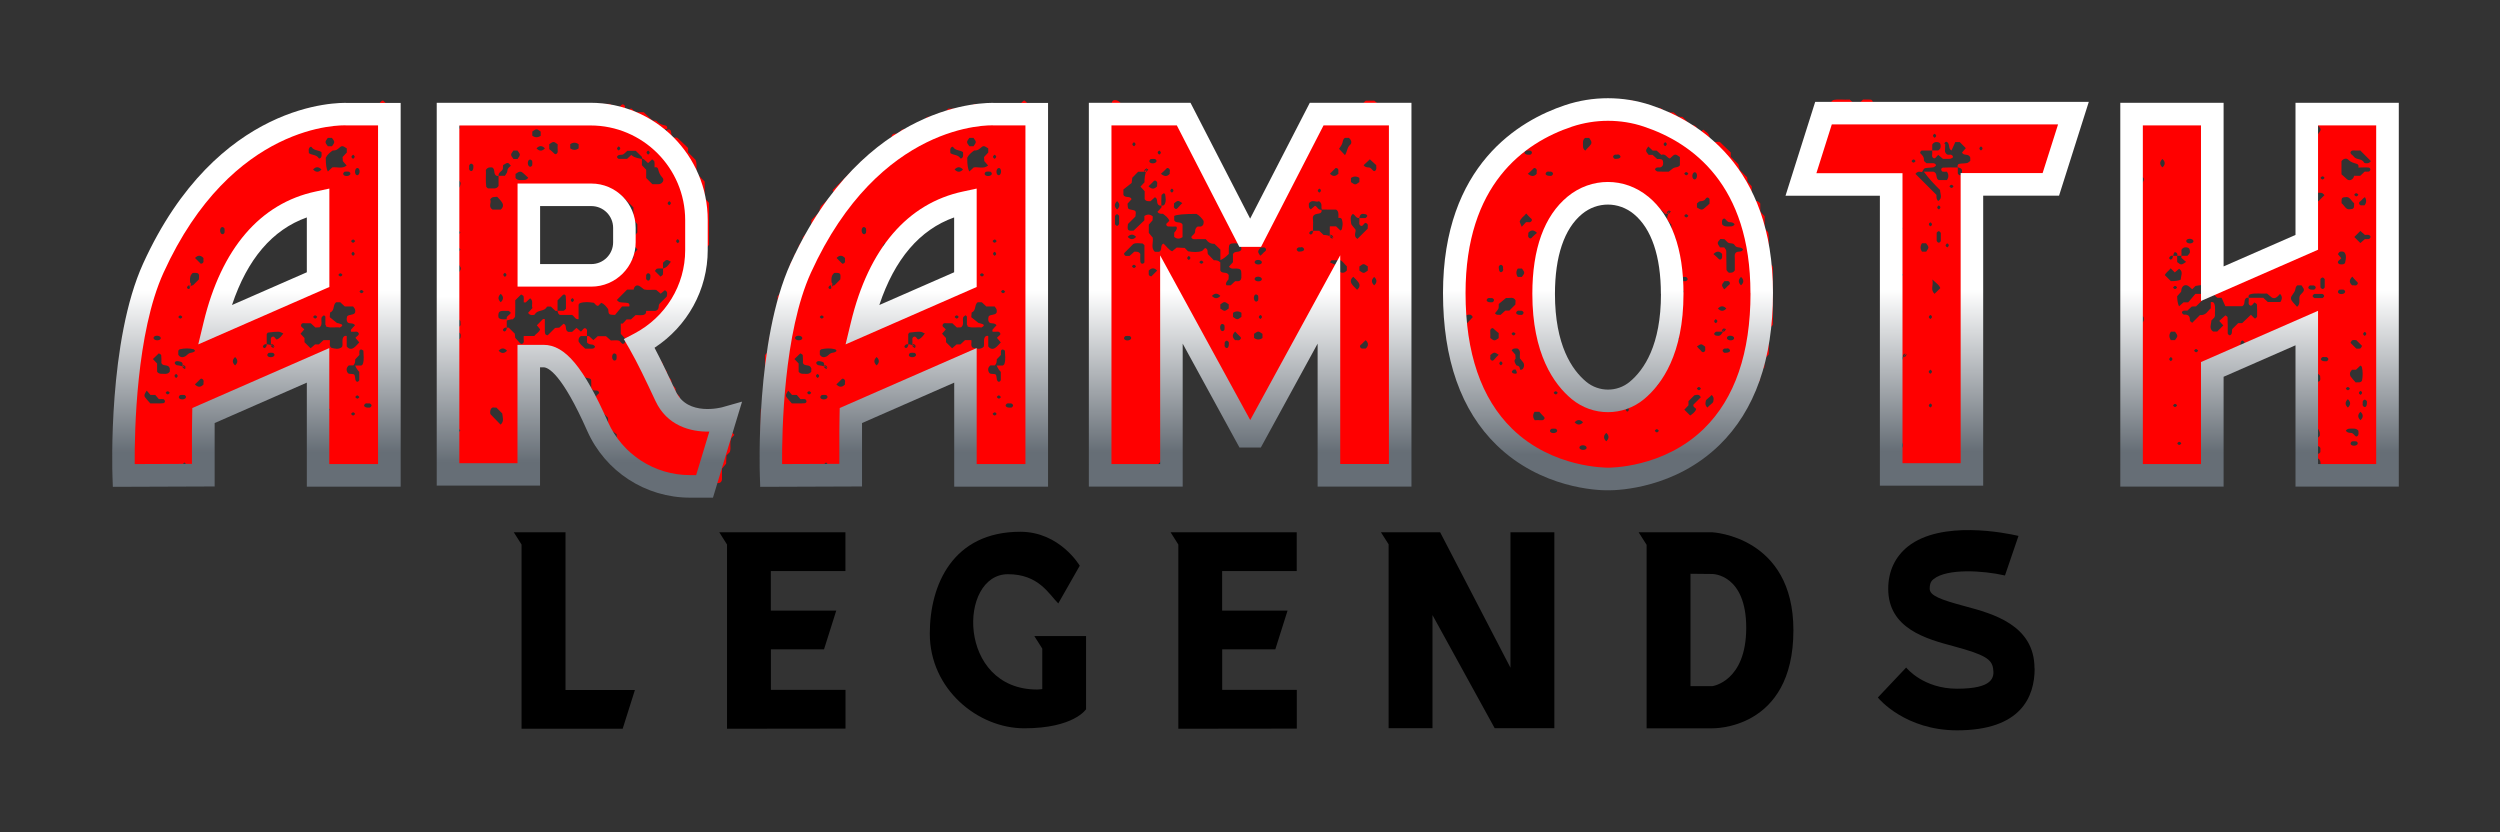 <?xml version="1.0" encoding="UTF-8"?>
<svg id="Capa_1" data-name="Capa 1" xmlns="http://www.w3.org/2000/svg" xmlns:xlink="http://www.w3.org/1999/xlink" version="1.1" viewBox="0 0 332.76 110.77">
  <rect x="0" y="0" width="332.76" height="110.77" fill="#333333" stroke="none"/>
  <defs>
    <style>
      .cls-1 {
        fill: url(#Degradado_sin_nombre_46);
      }

      .cls-1, .cls-2, .cls-3, .cls-4, .cls-5, .cls-6, .cls-7, .cls-8, .cls-9 {
        stroke-width: 0px;
      }

      .cls-2 {
        fill: #000;
      }

      .cls-3 {
        fill: url(#Degradado_sin_nombre_46-6);
      }

      .cls-4 {
        fill: url(#Degradado_sin_nombre_46-5);
      }

      .cls-5 {
        fill: url(#Degradado_sin_nombre_46-4);
      }

      .cls-6 {
        fill: url(#Degradado_sin_nombre_46-7);
      }

      .cls-7 {
        fill: url(#Degradado_sin_nombre_46-3);
      }

      .cls-8 {
        fill: url(#Degradado_sin_nombre_46-2);
      }

      .cls-9 {
        fill: red;
      }
    </style>
    <linearGradient id="Degradado_sin_nombre_46" data-name="Degradado sin nombre 46" x1="34.13" y1="64.78" x2="34.13" y2="13.68" gradientUnits="userSpaceOnUse">
      <stop offset=".09" stop-color="#666e76"/>
      <stop offset=".51" stop-color="#fff"/>
    </linearGradient>
    <linearGradient id="Degradado_sin_nombre_46-2" data-name="Degradado sin nombre 46" x1="78.45" y1="66.24" x2="78.45" y2="13.68" xlink:href="#Degradado_sin_nombre_46"/>
    <linearGradient id="Degradado_sin_nombre_46-3" data-name="Degradado sin nombre 46" x1="120.29" x2="120.29" xlink:href="#Degradado_sin_nombre_46"/>
    <linearGradient id="Degradado_sin_nombre_46-4" data-name="Degradado sin nombre 46" x1="166.4" y1="64.77" x2="166.4" y2="13.68" xlink:href="#Degradado_sin_nombre_46"/>
    <linearGradient id="Degradado_sin_nombre_46-5" data-name="Degradado sin nombre 46" x1="214.02" y1="65.25" x2="214.02" y2="13.07" xlink:href="#Degradado_sin_nombre_46"/>
    <linearGradient id="Degradado_sin_nombre_46-6" data-name="Degradado sin nombre 46" x1="257.85" y1="64.64" x2="257.85" y2="13.55" xlink:href="#Degradado_sin_nombre_46"/>
    <linearGradient id="Degradado_sin_nombre_46-7" data-name="Degradado sin nombre 46" x1="300.75" y1="64.77" x2="300.75" y2="13.68" xlink:href="#Degradado_sin_nombre_46"/>
  </defs>
  <g>
    <g>
      <path class="cls-9" d="M30.17,20.65c1.68-1.31,2.35-1,3-1.35.05-.41.1-.85.15-1.28.19-.32.49-.2.76-.23.2-.19.4-.37.61-.56h1.09c.22-.2.42-.39.63-.58h1.06c.23-.13.27-.29.28-.49.03-.41.15-.6.38-.61.28-.02.56,0,.84,0,.15-.09.34-.15.44-.28.34-.48,1.14-.13,1.37-.81h1.72c.16.14.36.32.57.51.39-.37.78-.74,1.18-1.12h6.14c.15-.15.29-.29.42-.42.07-.02.17-.07.19-.04.46.45.92.91,1.33,1.32.02.37-.04.6-.24.83-.5.58-.47.65.17,1.34.02.08.07.17.07.25,0,1.4,0,2.8,0,4.25-.15.18-.33.39-.54.63v6.66c-.19.21-.38.41-.57.63v.54c.18.19.37.4.55.59v8.95c-.2.22-.38.42-.54.59-.11.47.12.74.42.98.04.18.11.35.12.52,0,1.31,0,2.62,0,3.92,0,.27.03.54.04.77.17.17.3.3.43.43.03.08.08.16.08.24,0,5.14,0,10.27,0,15.41-.19.41-.52.69-.89.93-.77-.71-.82-.71-1.55-.03-.38,0-.45-.53-.85-.48-.09,0-.19,0-.31,0-.19.17-.39.35-.61.55h-2.22c-.19-.17-.39-.35-.59-.53-.2.19-.41.37-.57.51h-1.69c-.29-.29-.55-.55-.81-.81.21-.49.94-.05,1.1-.67v-1.02c-.13-.21-.28-.3-.47-.27-.32.04-.59-.09-.61-.38-.06-.55-.02-1.1-.02-1.59.2-.2.35-.31.45-.46.16-.24.18-.53,0-.75-.24-.28-.55-.51-.42-1.07.49-.49,1.07-1.07,1.64-1.64-.13-.22-.29-.31-.48-.29-.32.04-.61-.1-.61-.38-.03-1.48-.02-2.97-.02-4.35-.34-.36-.59-.63-.82-.88h-1.14c-.22.2-.42.38-.63.58h-1.08l-1.01,1.01c-.25.07-.5.13-.76.2-.31.66-1.27.29-1.56,1h-1.1c-.21.2-.42.38-.62.58h-1.1c-.27.27-.56.51-.79.8-.36.44-1.08.22-1.36.79-.36.04-.72.08-1.19.13-.13.11-.33.28-.55.47-.49-.05-.83.22-1.14.61h-.52c-.62.26.02,1.25-.86,1.22v6.29c-.25.27-.5.54-.74.79-2.13.16-5.95.18-9.74.06-.07-.07-.19-.13-.19-.2-.02-.55-.02-1.11-.02-1.69.17-.19.36-.39.54-.58v-1.1c-.2-.22-.38-.43-.53-.59v-4.49l.45-.45c.05-.4.1-.84.14-1.27.15-.15.28-.28.46-.46-.15-.18-.3-.37-.5-.61v-4.46c.14-.16.33-.36.53-.59v-1.63c.2-.21.38-.42.58-.62v-.53c.19-.21.36-.4.53-.6-.15-.15-.29-.28-.42-.41-.15-.36.3-.36.3-.26.08-.51.12-.68.14-.86.03-.27-.07-.55.11-.79.2-.27.51-.12.76-.2.08-.03.16-.12.19-.19.02-.04-.04-.14-.08-.19-.12-.14-.29-.17-.5-.14-.19.02-.34-.08-.46-.28v-.55c.37-.39.75-.79,1.14-1.19v-1.09c.15-.15.29-.28.42-.42.27-.52-.02-1.09.05-1.28.14-.79.77-.97.63-1.52.16-.21.36-.41.5-.64.13-.22-.02-.54.2-.76.13-.13.26-.26.41-.4v-.53c.39-.41.77-.81,1.15-1.22v-1.09c.35-.35.68-.68,1.02-1.02.13-.31.04-.69.38-.96.36-.29.67-.65,1-.98.13-.07.27,0,.4.19.13.22.27.27.4.13.06-.06.14-.14.14-.22,0-.18-.02-.36-.04-.54-.13-.13-.26-.26-.4-.4-.07-.37-.29.08-.04-.2.06-.07.13-.13.2-.2,1.12-1.12,2.24-2.25,3.37-3.36.05-.05.18,0,.28,0-.06-.35.15-.5.45-.56.18-.03.37,0,.56,0,.56-.03.67-.13.68-.61,0-.28,0-.55-.84.1-.9,1.26-.85,1.43-.67,1.51.15.07.31.09.47.11.18.02.36-.05.4-.23.02-.08-.16-.29-.27-.31-.25-.05-.52-.02.06-1.08ZM18.02,45.46c-.06-.06-.16-.19-.18-.18-.2.11-.26.24-.19.36.05.07.16.19.18.18.19-.11.25-.24.19-.36ZM19.53,51.98c-.4.62-.4.74-.02,1.15.18.19.35.4.49.56.64,0,1.18.03,1.72-.02.2-.02.28-.22.22-.35-.04-.08-.12-.18-.19-.19-.18-.03-.36,0-.6,0-.15-.18-.32-.38-.48-.56h-.64c-.15-.17-.33-.38-.51-.59ZM20.91,49.47c.25.37.63.27.98.29.28.02.53-.03.71-.29v-.43c-.19-.64-.88-.2-1.12-.71,0-.32.02-.69-.02-1.05-.01-.1-.22-.18-.32-.25-.27.26-.53.51-.79.76.19.2.38.4.56.59v1.09ZM21.39,45.08c0-.06.01-.14-.02-.19-.19-.28-.8-.27-.92.01-.02.05-.02.14.01.19.19.28.8.27.93-.01ZM22.23,52.47c.13.06.26,0,.36-.19.01-.02-.11-.13-.18-.18-.12-.07-.25,0-.36.19-.01.02.11.12.18.18ZM23.63,49.95c-.06-.06-.16-.19-.18-.18-.2.11-.26.24-.19.36.05.07.16.19.18.18.19-.11.25-.24.19-.36ZM24.78,48.98c-.07-.12-.14-.27-.25-.33-.23-.12-.35,0-.23.23.06.11.21.19.33.25.02.01.17-.14-.34-.5.06-.2,0-.37-.17-.45-.15-.07-.31-.09-.47-.11-.18-.03-.36.05-.4.23-.02.08.16.29.27.31.25.05.51.01,1.28.35ZM25.96,46.68c-.06-.06-.12-.17-.19-.19-.61-.16-1.23-.14-1.84,0-.08.02-.13.12-.2.19v.53c.23.38.57.4.91.23.23-.12.4-.39.63-.45.26-.07.53-.06.7-.3ZM23.91,42.38c.13.06.26,0,.36-.19.01-.02-.11-.13-.18-.18-.12-.07-.25,0-.36.19-.01.02.11.12.18.18ZM24.75,52.76c-.06-.06-.12-.17-.19-.18-.18-.03-.36-.02-.54,0-.07,0-.15.1-.19.17-.03.05-.04.13-.02.19.12.29.74.3.92.01.03-.05.01-.13.02-.19ZM24.56,62.67c.4-.37.4-.74,0-1.12-.06.06-.13.12-.19.18-.07.06-.14.12-.19.19-.12.19-.49.27-.35.56.14.3.47.15.72.18ZM24.86,37.13c.18.19.38.38.54.58.04.06-.03.21.01.27.22.3-.1-.02.28,0,.26-.26.51-.52.78-.79.08-.84.02-.9-.82-.86-.26.26-.52.52-.25,1.89.02-.07.03-.23,0-.24-.18-.07-.32,0-.44.14-.11.13-.1.25.11.35.04.02.13-.03.17-.07.06-.05.13-.11-.39-1.29ZM27.09,51.17c0-.09-.02-.19,0-.27.05-.21,0-.36-.18-.47-.13-.08-.23-.01-.39.17-.17.2-.38.37-.58.56.4.42.77.41,1.14.02ZM25.96,34.34c.25.25.51.51.77.77.53-.07.31-.48.35-.77-.38-.4-.75-.4-1.12,0ZM43.85,32.15c-.07-.12-.14-.27-.25-.33-.24-.12-.35,0-.24.23.06.11.21.19.33.25.02.01.17-.14-.34-.5v-.83c-.19-.2-.38-.41-.56-.6,0-.2-.02-.38-.03-.54-.19-.22-.37-.42-.51-.58-.23-.64.44-.8.49-1.03v-1.04c-.34-.45-.57-.75-.74-.97h-1.21c-.28.73-1.26.32-1.56,1.01-.25.07-.5.13-.75.19-.33.33-.66.66-.99.99-.18.01-.36.02-.49.03-1.35,1.34-2.66,2.66-3.93,3.92h-.65c-.6.38-.08,1.06-.4,1.51l-.99.99c0,.18-.02.36-.03.56-.18.19-.37.4-.56.6v.54c-.19.21-.38.41-.56.6,0,.2-.02.38-.03.54-.19.22-.37.42-.56.64v1.03c-.21.26-.39.46-.57.69v1.04c-.18.18-.34.29-.44.45-.28.45,0,.91.53.91.09,0,.18-.02.26-.03.13-.13.24-.3.4-.39.38-.21.9-.13,1.15-.6.03-.06.15-.09.23-.1.36-.04.77.13,1.07-.11.29-.23.51-.46.93-.48.22,0,.43-.31.66-.49.18.16.37.33.57.51.47-.22.08-.91.59-1.11.18,0,.37-.02.53-.03.22-.19.42-.37.6-.53.31,0,.59-.02.77.25.13.19.27.28.39.22.2-.09.26-.26.19-.48-.06-.21,0-.37.24-.49.41-.05.85-.1,1.27-.14.26-.33.53-.57.97-.47.2-.18.4-.36.62-.56h1.05c.48-.48.94-.94,1.44-1.44,0-.11.02-.3.03-.5-.18-.19-.36-.4-.56-.61v-1.66c.18-.19.36-.39.53-.58-.19-.21-.37-.41-.54-.6,0-.31-.03-.59.19-.73.41.03.46.61,1.43.83ZM29.7,31.17c.06-.06.17-.12.18-.19.03-.18.03-.36,0-.54,0-.07-.1-.15-.17-.19-.05-.03-.13-.04-.19-.02-.29.12-.3.74-.01.92.05.03.13.01.19.02ZM31.29,47.52c-.4.38-.4.75,0,1.12.4-.37.4-.75,0-1.12ZM36.56,46.17c-.07-.12-.14-.27-.25-.33-.24-.12-.35,0-.24.24.06.11.21.19.33.25.02.01.17-.14-.34-.5,0-.09,0-.18,0-.27.03-.26-.13-.59.18-.73.29-.13.37.25.59.36.4-.13.63-.48.88-.8-.57-.3-.57-.29-2.04-.12-.06,0-.11.13-.17.2,0,.45,0,.91,0,1.61.03-.08.03-.23,0-.24-.18-.07-.32,0-.44.14-.11.14-.1.24.11.35.04.02.13-.03.17-.07.06-.05.13-.11.16-.43.19,0,.37,0,1.06.34ZM36.53,47.15c-.06-.06-.12-.17-.19-.18-.18-.03-.36-.03-.54,0-.07,0-.15.1-.19.17-.03.05-.04.13-.02.19.12.28.73.29.92.01.03-.04.02-.13.02-.19ZM43.91,45.28c.06.33-.15.71.16,1,.5.14,1.01.28,1.46-.1.16-.42-.07-.88.16-1.28.1-.18.26-.24.46-.18v1.39c.25.34.6.42.93.19.29-.19.5-.49.74-.72-.19-.23-.35-.42-.51-.61.1-.1.15-.17.23-.23.19-.13.27-.27.2-.39-.1-.19-.26-.23-.47-.2-.18.03-.37,0-.55,0,0-.09-.04-.22,0-.27.16-.21.36-.39.53-.58-.19-.29-.47-.24-.74-.28-.27-.04-.4-.3-.36-.63.03-.34.11-.41.52-.48.53-.09.67-.23.6-.67-.03-.16-.17-.3-.27-.45h-1.11c-.2-.19-.4-.38-.6-.56h-.55c-.47.35-.16,1.13-.8,1.36-.01.18-.03.36-.05.63.24.19.53.42.96.77.04.01.31.05.55.15.24.1.22.26-.17.46-.48-.11-1.1.1-1.73-.11-.34-.12.07.07-.19-.27,0-.32,0-.69,0-1.06,0-.07-.12-.13-.19-.2-.11.1-.29.19-.32.32-.1.43.17.93-.26,1.29-.19,0-.37.02-.57.02-.19-.18-.39-.37-.6-.56h-.27c-.09,0-.19,0-.28,0-.26.03-.62-.14-.74.2-.1.28.26.39.42.62-.15.18-.32.37-.5.57.17.19.35.38.53.58v.55c.26.26.53.52.81.81.19-.17.38-.33.6-.52h.51c.21-.19.4-.38.61-.57.28,0,.55,0,.83,0ZM42.78,20.85c.05-.16.01-.36.01-.6-.38-.29-1.02-.18-1.32-.68-.06-.1-.28,0-.35.21-.06.16-.01.36-.01.6.38.29,1.02.18,1.32.68.06.1.28,0,.35-.21h0ZM41.67,22.56c.38.4.75.4,1.12,0-.38-.4-.75-.4-1.12,0ZM42.04,42c-.13-.06-.26,0-.36.19-.01.02.11.14.18.18.12.08.25,0,.36-.19.01-.02-.11-.12-.18-.19ZM43.63,18.35c-.4.57-.4.57.01,1.12h.55c.4-.57.4-.57-.01-1.12h-.55ZM46.16,19.75c-.61-.39-.63-.41-1.14.04-.24.21-.47.25-.74.24-.36.27-.72.55-.92.97q0,1.38.28,1.83c.2-.19.4-.38.59-.55.64-.09,1.31.24,1.91-.25-.17-.19-.33-.39-.51-.59,0-.16-.02-.34-.03-.54.18-.19.37-.4.56-.6,0-.18,0-.36,0-.55ZM45.22,36.77c.13.06.26,0,.36-.19.01-.02-.11-.13-.18-.18-.12-.07-.25,0-.36.19-.02.02.11.12.18.18ZM46.63,23.03c-.06-.06-.12-.17-.19-.18-.18-.03-.36-.02-.54,0-.08,0-.15.1-.19.17-.03.05-.04.13-.02.19.12.29.74.3.92.01.03-.05.02-.13.02-.19ZM47.02,48.64h-.59c-.32.27-.38.59-.17.95.1.18.28.17.49.18.43.03.45.05.51.47.03.19.02.36.15.5.14.14.26.11.41-.13v-1.11c-.17-.18-.35-.38-.55-.85.27,0,.54.01.81,0,.07,0,.13-.1.2-.16.23-.6.09-1.21.09-1.82-.25-.22-.49-.19-.53.07-.03.17,0,.35,0,.5-.2.21-.39.41-.56.59,0,.28,0,.55-.26.82ZM47.09,32.28c.06-.06.19-.16.18-.18-.11-.2-.24-.26-.36-.19-.08.04-.19.16-.18.18.11.2.24.26.36.19ZM47.09,55.28c.06-.06.19-.16.18-.18-.11-.2-.24-.26-.36-.19-.07.05-.19.16-.18.18.11.19.24.25.36.19ZM47,20.59c-.06.06-.14.12-.19.19-.07.12,0,.26.19.36.02.01.13-.11.18-.18.08-.12,0-.25-.18-.37ZM46.81,33.87c.06.06.16.19.18.18.2-.11.26-.24.19-.36-.05-.07-.16-.19-.18-.18-.19.11-.25.24-.19.36ZM47.65,22.37c-.06,0-.14-.01-.19.02-.28.19-.27.8.01.92.05.02.14.02.19-.01.28-.19.27-.8-.01-.93ZM47.84,52.85c-.06-.06-.12-.14-.19-.19-.12-.08-.25,0-.36.19-.01.02.11.13.18.18.12.08.24,0,.37-.18ZM48.4,38.82c-.06-.06-.12-.14-.19-.19-.12-.08-.25,0-.36.19-.01.02.11.13.18.18.12.07.24,0,.37-.18ZM48.97,54.25c.09,0,.19.02.27,0,.08-.03.15-.11.19-.19.07-.12,0-.26-.21-.36-.07-.03-.18.01-.27,0-.21-.05-.37,0-.46.19-.1.19.13.37.48.37Z"/>
      <path class="cls-9" d="M61.26,45.04c.15-.6.05-.77-.51-.89,0-.09-.04-.22,0-.27.17-.21.37-.4.56-.6-.01-.2-.02-.38-.03-.56-.11-.18-.27-.22-.45-.26-.63-.12-.64-.13-.63-.64,0-.27.02-.54.03-.79.16-.16.29-.29.45-.45.18-.7.03-1.44.08-2.17.04-.64-.08-1.29.08-1.92.68-.73.67-.78-.06-1.58v-1.13c.15-.16.33-.37.52-.57-.18-.19-.36-.4-.53-.58v-1.09c.19-.21.36-.41.52-.6-.15-.15-.29-.29-.42-.42-.04-.08-.11-.15-.11-.23,0-1.31,0-2.61,0-3.92,0-.36-.07-.73.07-1.09.41-.41.4-.41.49-.92-.22-.54-.8-.75-1.06-1.28.13-.15.32-.34.5-.54v-.54c-.19-.21-.38-.41-.56-.61,0-.29-.03-.57.23-.77.14-.1.22-.28.29-.37v-1.1c-.17-.17-.3-.3-.43-.43-.13-.44-.15-.88,0-1.31.12-.19.28-.24.49-.19.2.05.39-.02.46-.22.05-.13-.08-.28-.28-.34-.17-.05-.36-.04-.53-.06-.3-.18-.23-.48-.24-.73.2-.54.88-.17,1.12-.62.24-.45.92-.09,1.12-.63,0-.16.02-.35.03-.53.11-.18.26-.25.45-.25,1.21,0,2.42,0,3.67,0,.19.16.39.35.61.54.16,0,.35.02.54.02.19-.18.4-.37.6-.56h1.11c.38.38.75.75,1.13,1.13q.26-.39.27-.84c.06-.07.11-.17.19-.2.53-.19,1.09-.07,1.69-.11.18.14.38.31.61.5.14.02.32.04.53.07.19-.16.39-.34.63-.55h3.34c.17.16.37.35.57.53.19-.18.4-.37.58-.54h2.22c.23.2.43.38.61.55.31,0,.59.02.77-.25.13-.19.27-.28.4-.22.2.1.26.26.19.48-.06.21,0,.41.21.46.11.02.26-.14.39-.23.08-.05.13-.13.22-.22.19.17.39.34.6.53h1.09c.4.39.8.77,1.17,1.12.23.02.49-.03.57.07.31.39.72.49,1.17.59.21.05.27.25.2.59.02.05.03-.1,0-.11-.18-.07-.32,0-.44.14-.11.14-.1.24.11.35.04.02.13-.03.17-.07.06-.05.13-.11.15-.31.36-.19.53.03.55.32.02.29.07.55.34.67.16.07.4-.02.48.05.51.46.98.92,1.44,1.36v.58c.34.34.67.67,1,1,.22.53.07,1.09.12,1.63.09.15.17.31.28.44.25.28.52.53.81.82v2.2c.19.21.38.42.58.64v5.58c-.18.19-.36.4-.55.6v2.78c-.2.21-.38.42-.58.63v1.06c-.21.24-.39.45-.54.63v.97c-.13.15-.34.34-.46.57-.12.23-.14.5-.2.75l-.99.99c0,.18-.02.37-.03.55-.41.33-.6.98-1.36.87-.56.55-1.16,1.12-1.74,1.69-.2,0-.38.02-.56.02-.26.26-.53.53-.8.8v.56c.17.19.36.39.55.59v.55c.14.14.28.26.4.4.27.35.72.54.75,1.1.02.31.47.58.5.89.04.43.31.63.52.92.15.21-.02.54.21.75.13.13.26.26.41.41v.53c.2.21.39.41.58.62v.55c.2.2.4.4.6.6.13.13.26.26.5.5.16.16-.17.67.32.82.16-.15.36-.33.55-.5.21.19.42.37.64.56h1.07c.16.16.29.29.46.46.4.04.85.09,1.26.14.4.42.11.91.22,1.35.15.09.29.23.45.26.27.04.56-.02.84.02.13.02.24.2.35.31-.13.13-.26.26-.4.4-.28.61,0,1.27-.2,1.88-.13.13-.26.26-.45.45-.01.3-.03.66-.05,1.1-.13.15-.3.36-.55.66,0,.36-.01.82,0,1.27.02.45-.18.68-.64.65-.19-.01-.32.09-.46.25-.11.13-.28.3-.43.3-.73-.01-1.48.1-2.19-.05-.15-.15-.28-.28-.43-.43-.72-.14-1.46,0-2.19-.07-.29-.03-.45-.27-.4-.6.03-.2-.05-.35-.26-.48-.19.16-.38.34-.59.52h-.54c-.19-.18-.4-.37-.61-.56h-.52c-.22-.2-.43-.38-.61-.55-.21-.02-.39-.04-.35-.03-.77-.77-1.43-1.42-2.13-2.11.01-.2,0-.47-.29-.65h-.57c-.24-.26-.49-.53-.8-.86v-1.16c-.37-.29-.81-.64-1.15-.91v-1.29c-.27-.27-.53-.52-.79-.8-.12-.13-.33-.3-.31-.42.11-.56-.49-.74-.57-1.17-.03-.16.02-.36.1-.51.09-.16.25-.27.39-.4-.07-.32-.29-.37-.57-.35-.19.02-.34-.07-.49-.3v-.78c0-.47,0-.47-.68-.61-.08-.02-.16-.05-.34-.11-.66-.67-1.37-1.41-2.07-2.14h-.56c-.29-.23-.45-.61-.91-.56-.32.04-.45-.28-.68-.46-.31-.2-.69-.05-1.04-.1-.46.16-.7.57-1.03.91v2.73c-.19.22-.35.42-.51.61.16.16.3.3.43.43.05.32-.27.39-.42.64.15.18.31.37.5.59v9.58c-.22.18-.51.41-.99.8-.28.11-.84-.13-1.38.04-.24-.2-.45-.37-.67-.56-.15-.02-.33-.03-.53-.06-.19.17-.39.35-.61.54-.19-.17-.39-.35-.58-.53h-.54c-.22.2-.42.38-.59.54h-5.05c-.28-.28-.55-.55-.82-.82v-.73c.34-.26.77-.61,1.13-.89-.03-.33-.05-.51-.07-.69-.13-.13-.26-.26-.47-.47-.02-.29-.03-.64-.05-.98.24-.55.73-.85,1.11-1.29-.36-.39-.73-.78-1.09-1.16v-2.21c.2-.23.38-.43.55-.62-.02-.21-.04-.39-.06-.56-.13-.13-.26-.26-.4-.4-.04-.17-.1-.34-.1-.51,0-2.24,0-4.48,0-6.72,0-.27.02-.55.09-.8.07-.21.27-.26.48-.2,0,.26,0,.52,0,.78,0,.07.08.14.14.2.05.04.14.1.18.08.08-.03.16-.1.18-.18h0ZM63,22.27c0-.09.02-.19,0-.27-.03-.08-.11-.15-.19-.19-.12-.07-.26,0-.36.21-.03.07.01.18,0,.27-.05.21,0,.37.19.46.19.09.37-.13.37-.48ZM66.36,23.4c-.21.06-.36,0-.47-.19-.17-.29,0-.72-.39-.93-.24.03-.53-.11-.83.34.04.63-.06,1.42.05,2.22,0,.07.12.13.23.24.22,0,.48-.02.75,0,.29.02.51-.08.66-.33v-1.35h.84c.09-.15.21-.28.28-.44.07-.16.04-.36.13-.5.09-.16.25-.27.39-.4-.37-.47-.41-.48-1.04-.08,0,.18-.02.36-.03.52-.14.35-.64.44-.56.91ZM66.65,27.89c.32-.26.39-.6.18-.93-.19-.3-.46-.56-.65-.77-.39.06-.69-.06-.94.38.24.34-.32.93.32,1.33.36,0,.73,0,1.09,0ZM66.09,54.25c-.09,0-.19.02-.27,0-.21-.05-.36,0-.47.18-.13.22-.15.62-.03.74.44.45.88.9,1.31,1.35.52-.45.26-.99.22-1.49-.26-.26-.51-.51-.77-.77ZM66.65,40.23c.4-.38.4-.75,0-1.12-.4.37-.4.75,0,1.12ZM84.31,38.55h-.84c-.45.46-.91.92-1.37,1.38.12.1.24.26.38.29.35.07.72.04,1.08.11.21.04.26.25.2.46h-.96c-.29.35-.64.77-.94,1.13-.85-.03-.85-.04-.91-.77-.25-.34-.5-.68-.92-.85-.13.13-.26.26-.4.4-.31.04-.39-.27-.6-.4-.61-.09-1.23-.16-1.84.05-.07.02-.12.13-.18.2v1.93c-.44.07-.55-.37-.86-.56-.5,0-1.02,0-1.55,0-.21,0-.32-.17-.4-.56.27,0,.54.01.81,0,.07,0,.13-.1.32-.25-.02-.51.03-1.11-.03-1.73,0-.07-.12-.13-.18-.19-.06.02-.14.02-.19.06-.25.24-.5.5-.72.73v1.39c-.09,0-.22.04-.28,0-.21-.17-.4-.37-.6-.56-.2.01-.51-.04-.55.04-.32.67-1.25.34-1.58.98-.03.06-.15.09-.23.1-.28.03-.53-.03-.68-.29.19-.2.37-.41.58-.64-.17-.41.18-.92-.3-1.3-.19.18-.38.37-.58.54-.06.04-.18,0-.28,0,0-.27.03-.54-.02-.8-.02-.1-.22-.17-.33-.25-.26.26-.52.52-.78.78,0,.71.02,1.42-.02,2.14,0,.13-.2.26-.3.39-.27,0-.54,0-1.93.6.58-.19.67-.7,1.12-.6-.09-.35.21-.49.4-.67.17-.16.18-.27-.16-.45h-.72c-.48,0-.64.16-.64.64,0,.27,0,.54,1.12.48,0,.37,0,.75,0,1.37.02-.08.03-.23,0-.24-.18-.07-.32,0-.44.14-.11.13-.1.24.11.35.04.02.13-.03.17-.07.06-.05.13-.11.16-.43.09,0,.22-.04.27,0,.27.25.53.52.8.79.02.17.03.35.06.56.16.18.36.37.53.58.14.18.27.27.4.21.2-.09.24-.26.2-.48-.03-.18,0-.37,0-.56h1.41c.21-.31.65-.47.77-.89-.16-.2-.31-.38-.43-.53.29-.31.54-.57.8-.82.05-.04.17,0,.26,0v1.67q0,.48.38.48l.98-.98c.18-.01.36-.03.56-.04.19-.17.39-.35.57-.52.53.18.1.87.62,1.08h.52c.2-.19.4-.36.58-.53.21.18.4.34.59.5.09-.09.17-.15.22-.23.14-.19.27-.27.39-.21.19.1.24.26.2.47-.03.18,0,.37,0,.56h-.83c-.26.18-.32.43-.29.72.1.14.19.3.31.42.19.19.4.37.58.54.31,0,.59,0,.87,0,.19,0,.38-.07.43-.26.02-.07-.22-.27-.35-.28-.28-.03-.54-.04-.72-.3v-.83c.09,0,.22-.04.27,0,.21.17.39.36.58.53.21-.19.41-.37.58-.52h1.1c.24.21.44.38.65.57.37,0,.75-.07,1.05.02.26.07.36.5.62.42.33-.11.18-.47.21-.72-.19-.2-.38-.4-.56-.6v-1.38c.09,0,.21.04.26,0,.19-.18.36-.38.51-.55h.59c.19-.17.38-.35.61-.57.3,0,.65.04.99-.01.26-.04.46-.22.4-.55h1.24c.61-.17.34-.64.54-.93.32-.32.64-.64.97-.97.08-.34.16-.67-.25-.85-.19.16-.38.32-.55.46-.24-.2-.45-.37-.61-.51-.6-.03-1.15.06-1.6-.05-.28-.2-.47-.4-.71-.5-.33-.14-.63.11-.69.55ZM67.49,46.68c-.38-.4-.75-.4-1.12,0,.37.4.75.4,1.12,0ZM67.39,36.49c-.06-.06-.16-.19-.18-.18-.2.11-.26.24-.19.36.05.07.16.19.18.18.19-.11.25-.24.19-.36ZM68.89,21.16c.4-.57.4-.57-.01-1.12h-.55c-.4.57-.4.57.01,1.12h.55ZM68.61,23.68c.17.24.42.3.7.29.35-.02.73.09,1-.31-.19-.17-.39-.35-.58-.54-.4-.37-.55-.37-1.11.03v.54ZM70.66,22.19c.06-.06.17-.12.18-.19.03-.18.02-.36,0-.54,0-.07-.1-.15-.17-.19-.05-.03-.13-.04-.19-.02-.29.12-.3.74-.01.92.05.03.13.02.19.02ZM84.31,27.61c-.7-.7-1.28-1.3-1.89-1.87-.11-.1-.36-.03-.51-.1-.24-.13-.44-.31-.75-.55h-1.53c-.46,0-.93.02-1.4,0-.54-.03-1.1.12-1.62-.11-.14-.14-.27-.27-.44-.44-1.07,0-2.18,0-3.29,0-.07,0-.15.09-.22.14-.13.13-.26.26-.42.42-.16,0-.34-.01-.52,0-.26.02-.56-.11-.83.26-.08.71-.07,1.53,0,2.31.16.16.29.29.42.42.03.08.08.16.08.24,0,1.58,0,3.16,0,4.74,0,.08-.06.16-.08.24-.13.13-.26.26-.43.43.15.19.31.37.5.61v1.08c.33.29.56.7.98.88.56-.03,1.11.07,1.65-.09.13-.13.26-.26.44-.44.19.15.37.31.59.48.18-.16.37-.33.58-.51h.53c.19.18.4.36.6.55h3.34c.2-.19.4-.38.6-.56.2,0,.38-.02.56-.03.29-.38.64-.63,1.12-.59.22-.19.43-.36.59-.49.5-.09,1,.19,1.35-.29v-.55c.19-.2.36-.4.54-.58-.19-.22-.37-.42-.51-.57v-1.1c.21-.25.39-.46.49-.59v-1.1c-.22-.28-.39-.49-.52-.65v-1.59ZM70.85,17.51v.55q.55.41,1.12.01v-.55c-.55-.41-.55-.41-1.12-.01ZM71.41,19.75c.38.4.75.4,1.12,0-.37-.4-.75-.4-1.12,0ZM73.1,19.84c.14.12.37.28.55.48.16.17.26.25.39.18.18-.11.21-.26.19-.47-.03-.27,0-.54,0-.82-.54-.41-.55-.41-1.12-.02v.65ZM75.25,15.18c-.06-.06-.16-.19-.18-.18-.2.11-.26.24-.19.36.05.07.16.19.18.18.19-.11.25-.24.19-.36ZM75.9,19.19v.55q.55.41,1.12.01v-.55q-.55-.4-1.12-.01ZM76.37,40.04c.06-.13,0-.26-.19-.36-.02-.01-.13.11-.18.18-.07.12,0,.25.19.36.02.01.12-.12.18-.18ZM76.74,37.98c.25-.25.51-.51.77-.77-.07-.53-.48-.31-.77-.35-.4.38-.4.75,0,1.12ZM77.49,15.36c0-.06.01-.14-.02-.19-.19-.29-.8-.28-.92.01-.02.05-.02.14.01.19.19.28.8.27.93-.01ZM81.88,47.99c.06-.06.17-.12.18-.19.03-.18.03-.36,0-.54,0-.07-.1-.15-.17-.19-.05-.03-.14-.04-.19-.02-.29.12-.3.74-.01.92.05.03.13.02.19.02ZM84.61,21.16c.28,0,.56.04.83,0,.37-.07,0,.11,0-.28-.26-.25-.52-.51-.82-.81h-1.12c-.14.12-.32.33-.54.47-.22.13-.53-.02-.75.2-.14.14-.11.26.14.41h1.11c.17-.16.37-.34.57-.53.19.18.38.36,1.41.54v.83c.19.2.38.4.57.6v1.1c.27.27.53.53.83.83h.78c.52,0,.88-.54.55-.88-.34-.35-.47-.73-.58-1.16-.05-.21-.25-.26-.47-.2,0-.26.03-.52-.02-.77-.02-.12-.2-.21-.3-.3-.18.17-.36.34-.54.5-.2-.19-.38-.37-.58-.53-.05-.04-.17,0-1.08,0ZM82.35,19.48c-.06.06-.14.12-.19.19-.08.12,0,.25.19.36.02.01.13-.11.18-.18.08-.12,0-.25-.18-.37ZM86.56,36.85c0-.09.03-.19,0-.27-.03-.08-.11-.15-.19-.19-.12-.07-.26,0-.36.21-.03.07.01.18,0,.27-.05.21,0,.37.19.46.19.1.37-.13.37-.48ZM86.46,20.22c-.06-.06-.16-.19-.18-.18-.2.11-.26.24-.19.36.05.07.16.19.18.18.19-.11.25-.24.19-.36ZM88.24,35.74c-.26,0-.53-.03-.78.02-.11.02-.2.2-.29.31.25.25.5.5.75.75.11-.1.29-.18.31-.29.05-.26.02-.52.02-.78.5-.19.5-.19,1.05-.91-.55-.32-.6-.33-1.05.13v.78ZM89.27,27.14c.06-.13,0-.26-.19-.36-.02-.01-.13.11-.18.18-.08.12,0,.25.19.36.02.01.12-.12.18-.18ZM90.02,32.19c.06.06.16.19.18.18.2-.11.26-.24.19-.36-.05-.07-.16-.19-.18-.18-.2.11-.25.24-.19.36Z"/>
      <path class="cls-9" d="M115.56,20.65c1.68-1.31,2.35-1,3-1.35.05-.41.1-.85.15-1.28.19-.32.49-.2.76-.23.2-.19.4-.37.61-.56h1.09c.22-.2.42-.39.63-.58h1.06c.23-.13.27-.29.28-.49.03-.41.15-.6.38-.61.28-.02.56,0,.84,0,.15-.09.34-.15.44-.28.34-.48,1.14-.13,1.37-.81h1.72c.16.14.36.32.57.51.39-.37.78-.74,1.18-1.12h6.14c.15-.15.29-.29.42-.42.07-.02.17-.07.19-.04.46.45.92.91,1.33,1.32.02.37-.04.6-.24.83-.5.58-.47.65.17,1.34.02.08.07.17.07.25,0,1.4,0,2.8,0,4.25-.15.18-.33.39-.54.63v6.66c-.19.21-.38.41-.57.63v.54c.18.19.37.4.55.59v8.95c-.2.22-.38.42-.54.59-.11.47.12.74.42.98.04.18.11.35.12.52,0,1.31,0,2.62,0,3.92,0,.27.03.54.04.77.17.17.3.3.43.43.03.08.08.16.08.24,0,5.14,0,10.27,0,15.41-.19.41-.52.69-.89.93-.77-.71-.82-.71-1.55-.03-.38,0-.45-.53-.85-.48-.09,0-.19,0-.31,0-.19.17-.39.35-.61.55h-2.22c-.19-.17-.39-.35-.59-.53-.2.19-.41.37-.57.51h-1.69c-.29-.29-.55-.55-.81-.81.21-.49.94-.05,1.1-.67v-1.02c-.13-.21-.28-.3-.47-.27-.32.04-.59-.09-.61-.38-.06-.55-.02-1.1-.02-1.59.2-.2.35-.31.45-.46.16-.24.18-.53,0-.75-.24-.28-.55-.51-.42-1.07.49-.49,1.07-1.07,1.64-1.64-.13-.22-.29-.31-.48-.29-.32.04-.61-.1-.61-.38-.03-1.48-.02-2.97-.02-4.35-.34-.36-.59-.63-.82-.88h-1.14c-.22.2-.42.38-.63.58h-1.08l-1.01,1.01c-.25.07-.5.13-.76.2-.31.66-1.27.29-1.56,1h-1.1c-.21.2-.42.38-.62.58h-1.1c-.27.27-.56.51-.79.8-.36.44-1.08.22-1.36.79-.36.04-.72.08-1.19.13-.13.11-.33.28-.55.47-.49-.05-.83.22-1.14.61h-.52c-.62.26.02,1.25-.86,1.22v6.29c-.25.27-.5.54-.74.79-2.13.16-5.95.18-9.74.06-.07-.07-.19-.13-.19-.2-.02-.55-.02-1.11-.02-1.69.17-.19.36-.39.54-.58v-1.1c-.2-.22-.38-.43-.53-.59v-4.49l.45-.45c.05-.4.1-.84.14-1.27.15-.15.28-.28.46-.46-.15-.18-.3-.37-.5-.61v-4.46c.14-.16.33-.36.53-.59v-1.63c.2-.21.38-.42.58-.62v-.53c.19-.21.36-.4.53-.6-.15-.15-.29-.28-.42-.41-.15-.36.3-.36.3-.26.08-.51.12-.68.14-.86.03-.27-.07-.55.11-.79.2-.27.51-.12.76-.2.08-.03.16-.12.19-.19.02-.04-.04-.14-.08-.19-.12-.14-.29-.17-.5-.14-.19.02-.34-.08-.46-.28v-.55c.37-.39.75-.79,1.14-1.19v-1.09c.15-.15.29-.28.42-.42.27-.52-.02-1.09.05-1.28.14-.79.77-.97.63-1.52.16-.21.36-.41.5-.64.13-.22-.02-.54.2-.76.13-.13.26-.26.41-.4v-.53c.39-.41.77-.81,1.15-1.22v-1.09c.35-.35.68-.68,1.02-1.02.13-.31.04-.69.38-.96.36-.29.67-.65,1-.98.13-.07.27,0,.4.19.13.22.27.27.4.13.06-.06.14-.14.14-.22,0-.18-.02-.36-.04-.54-.13-.13-.26-.26-.4-.4-.07-.37-.29.08-.04-.2.06-.07.13-.13.2-.2,1.12-1.12,2.24-2.25,3.37-3.36.05-.05.18,0,.28,0-.06-.35.15-.5.45-.56.18-.03.37,0,.56,0,.56-.03.67-.13.68-.61,0-.28,0-.55-.84.1-.9,1.26-.85,1.43-.67,1.51.15.07.31.09.47.11.18.02.36-.05.4-.23.02-.08-.16-.29-.27-.31-.25-.05-.52-.02.06-1.08ZM103.41,45.46c-.06-.06-.16-.19-.18-.18-.2.11-.26.24-.19.36.05.07.16.19.18.18.19-.11.25-.24.19-.36ZM104.92,51.98c-.4.62-.4.74-.02,1.15.18.19.35.4.49.56.64,0,1.18.03,1.72-.02.2-.02.28-.22.22-.35-.04-.08-.12-.18-.19-.19-.18-.03-.36,0-.6,0-.15-.18-.32-.38-.48-.56h-.64c-.15-.17-.33-.38-.51-.59ZM106.3,49.47c.25.37.63.27.98.29.28.02.53-.03.71-.29v-.43c-.19-.64-.88-.2-1.12-.71,0-.32.02-.69-.02-1.05-.01-.1-.22-.18-.32-.25-.27.26-.53.51-.79.76.19.2.38.4.56.59v1.09ZM106.78,45.08c0-.06.01-.14-.02-.19-.19-.28-.8-.27-.92.01-.02.05-.02.14.01.19.19.28.8.27.93-.01ZM107.61,52.47c.13.06.26,0,.36-.19.01-.02-.11-.13-.18-.18-.12-.07-.25,0-.36.19-.01.02.11.12.18.18ZM109.01,49.95c-.06-.06-.16-.19-.18-.18-.2.11-.26.24-.19.36.05.07.16.19.18.18.19-.11.25-.24.19-.36ZM110.17,48.98c-.07-.12-.14-.27-.25-.33-.23-.12-.35,0-.23.23.06.11.21.19.33.25.02.01.17-.14-.34-.5.06-.2,0-.37-.17-.45-.15-.07-.31-.09-.47-.11-.18-.03-.36.05-.4.23-.02.08.16.29.27.31.25.05.51.01,1.28.35ZM111.35,46.68c-.06-.06-.12-.17-.19-.19-.61-.16-1.23-.14-1.84,0-.08.02-.13.12-.2.19v.53c.23.38.57.4.91.23.23-.12.4-.39.63-.45.26-.07.53-.06.7-.3ZM109.29,42.38c.13.06.26,0,.36-.19.01-.02-.11-.13-.18-.18-.12-.07-.25,0-.36.19-.01.02.11.12.18.18ZM110.14,52.76c-.06-.06-.12-.17-.19-.18-.18-.03-.36-.02-.54,0-.07,0-.15.1-.19.17-.03.05-.04.13-.02.19.12.29.74.3.92.01.03-.05.01-.13.02-.19ZM109.95,62.67c.4-.37.4-.74,0-1.12-.06.06-.13.12-.19.18-.07.06-.14.12-.19.19-.12.19-.49.27-.35.56.14.3.47.15.72.18ZM110.24,37.13c.18.19.38.38.54.58.04.06-.03.21.01.27.22.3-.1-.02.28,0,.26-.26.51-.52.78-.79.08-.84.02-.9-.82-.86-.26.26-.52.52-.25,1.89.02-.07.03-.23,0-.24-.18-.07-.32,0-.44.14-.11.13-.1.25.11.35.04.02.13-.03.17-.07.06-.05.13-.11-.39-1.29ZM112.47,51.17c0-.09-.02-.19,0-.27.05-.21,0-.36-.18-.47-.13-.08-.23-.01-.39.17-.17.2-.38.37-.58.56.4.42.77.41,1.14.02ZM111.35,34.34c.25.25.51.51.77.77.53-.07.31-.48.35-.77-.38-.4-.75-.4-1.12,0ZM129.24,32.15c-.07-.12-.14-.27-.25-.33-.24-.12-.35,0-.24.23.06.11.21.19.33.25.02.01.17-.14-.34-.5v-.83c-.19-.2-.38-.41-.56-.6,0-.2-.02-.38-.03-.54-.19-.22-.37-.42-.51-.58-.23-.64.44-.8.49-1.03v-1.04c-.34-.45-.57-.75-.74-.97h-1.21c-.28.73-1.26.32-1.56,1.01-.25.07-.5.13-.75.19-.33.33-.66.66-.99.99-.18.01-.36.02-.49.03-1.35,1.34-2.66,2.66-3.93,3.92h-.65c-.6.38-.08,1.06-.4,1.51l-.99.99c0,.18-.02.36-.03.56-.18.19-.37.4-.56.6v.54c-.19.21-.38.41-.56.6,0,.2-.02.38-.03.54-.19.22-.37.42-.56.64v1.03c-.21.26-.39.46-.57.69v1.04c-.18.18-.34.29-.44.45-.28.45,0,.91.53.91.09,0,.18-.02.26-.03.13-.13.24-.3.4-.39.38-.21.9-.13,1.15-.6.03-.06.15-.09.23-.1.36-.04.77.13,1.07-.11.29-.23.51-.46.93-.48.22,0,.43-.31.66-.49.18.16.37.33.57.51.47-.22.08-.91.59-1.11.18,0,.37-.02.53-.03.22-.19.42-.37.6-.53.31,0,.59-.02.77.25.13.19.27.28.39.22.2-.09.26-.26.19-.48-.06-.21,0-.37.24-.49.41-.05.85-.1,1.27-.14.26-.33.53-.57.97-.47.2-.18.4-.36.62-.56h1.05c.48-.48.94-.94,1.44-1.44,0-.11.02-.3.03-.5-.18-.19-.36-.4-.56-.61v-1.66c.18-.19.36-.39.53-.58-.19-.21-.37-.41-.54-.6,0-.31-.03-.59.19-.73.41.03.46.61,1.43.83ZM115.09,31.17c.06-.06.17-.12.18-.19.03-.18.03-.36,0-.54,0-.07-.1-.15-.17-.19-.05-.03-.13-.04-.19-.02-.29.12-.3.74-.01.92.05.03.13.01.19.02ZM116.68,47.52c-.4.38-.4.75,0,1.12.4-.37.4-.75,0-1.12ZM121.95,46.17c-.07-.12-.14-.27-.25-.33-.24-.12-.35,0-.24.24.06.11.21.19.33.25.02.01.17-.14-.34-.5,0-.09,0-.18,0-.27.03-.26-.13-.59.18-.73.29-.13.37.25.59.36.4-.13.63-.48.88-.8-.57-.3-.57-.29-2.04-.12-.06,0-.11.13-.17.2,0,.45,0,.91,0,1.61.03-.08.03-.23,0-.24-.18-.07-.32,0-.44.14-.11.14-.1.24.11.35.04.02.13-.03.17-.07.06-.05.13-.11.16-.43.19,0,.37,0,1.06.34ZM121.92,47.15c-.06-.06-.12-.17-.19-.18-.18-.03-.36-.03-.54,0-.07,0-.15.1-.19.17-.03.05-.04.13-.02.19.12.28.73.29.92.01.03-.04.02-.13.02-.19ZM129.3,45.28c.06.33-.15.71.16,1,.5.14,1.01.28,1.46-.1.16-.42-.07-.88.16-1.28.1-.18.26-.24.46-.18v1.39c.25.34.6.42.93.19.29-.19.5-.49.74-.72-.19-.23-.35-.42-.51-.61.1-.1.15-.17.23-.23.19-.13.27-.27.2-.39-.1-.19-.26-.23-.47-.2-.18.03-.37,0-.55,0,0-.09-.04-.22,0-.27.16-.21.36-.39.53-.58-.19-.29-.47-.24-.74-.28-.27-.04-.4-.3-.36-.63.03-.34.11-.41.52-.48.53-.09.67-.23.6-.67-.03-.16-.17-.3-.27-.45h-1.11c-.2-.19-.4-.38-.6-.56h-.55c-.47.35-.16,1.13-.8,1.36-.01.18-.03.36-.05.63.24.19.53.42.96.77.04.01.31.05.55.15.24.1.22.26-.17.46-.48-.11-1.1.1-1.73-.11-.34-.12.07.07-.19-.27,0-.32,0-.69,0-1.06,0-.07-.12-.13-.19-.2-.11.1-.29.19-.32.32-.1.43.17.93-.26,1.29-.19,0-.37.02-.57.02-.19-.18-.39-.37-.6-.56h-.27c-.09,0-.19,0-.28,0-.26.03-.62-.14-.74.2-.1.28.26.39.42.62-.15.18-.32.37-.5.57.17.19.35.38.53.58v.55c.26.26.53.52.81.81.19-.17.38-.33.6-.52h.51c.21-.19.4-.38.61-.57.28,0,.55,0,.83,0ZM128.17,20.85c.05-.16.01-.36.01-.6-.38-.29-1.02-.18-1.32-.68-.06-.1-.28,0-.35.21-.06.16-.01.36-.01.6.38.29,1.02.18,1.32.68.06.1.28,0,.35-.21h0ZM127.06,22.56c.38.4.75.4,1.12,0-.38-.4-.75-.4-1.12,0ZM127.43,42c-.13-.06-.26,0-.36.19-.01.02.11.14.18.18.12.08.25,0,.36-.19.01-.02-.11-.12-.18-.19ZM129.02,18.35c-.4.57-.4.57.01,1.12h.55c.4-.57.4-.57-.01-1.12h-.55ZM131.54,19.75c-.61-.39-.63-.41-1.14.04-.24.21-.47.25-.74.24-.36.27-.72.55-.92.97q0,1.38.28,1.83c.2-.19.4-.38.59-.55.64-.09,1.31.24,1.91-.25-.17-.19-.33-.39-.51-.59,0-.16-.02-.34-.03-.54.18-.19.37-.4.56-.6,0-.18,0-.36,0-.55ZM130.61,36.77c.13.06.26,0,.36-.19.01-.02-.11-.13-.18-.18-.12-.07-.25,0-.36.19-.02.02.11.12.18.18ZM132.01,23.03c-.06-.06-.12-.17-.19-.18-.18-.03-.36-.02-.54,0-.08,0-.15.1-.19.17-.03.05-.04.13-.02.19.12.29.74.3.92.01.03-.05.02-.13.02-.19ZM132.41,48.64h-.59c-.32.27-.38.59-.17.95.1.18.28.17.49.18.43.03.45.05.51.47.03.19.02.36.15.5.14.14.26.11.41-.13v-1.11c-.17-.18-.35-.38-.55-.85.27,0,.54.01.81,0,.07,0,.13-.1.2-.16.23-.6.09-1.21.09-1.82-.25-.22-.49-.19-.53.07-.03.17,0,.35,0,.5-.2.21-.39.41-.56.59,0,.28,0,.55-.26.82ZM132.48,32.28c.06-.06.19-.16.18-.18-.11-.2-.24-.26-.36-.19-.08.04-.19.16-.18.18.11.2.24.26.36.19ZM132.48,55.28c.06-.06.19-.16.18-.18-.11-.2-.24-.26-.36-.19-.07.05-.19.16-.18.18.11.19.24.25.36.19ZM132.38,20.59c-.06.06-.14.12-.18.19-.07.12,0,.26.19.36.02.01.13-.11.18-.18.08-.12,0-.25-.18-.37ZM132.2,33.87c.06.06.16.19.18.18.2-.11.26-.24.19-.36-.05-.07-.16-.19-.18-.18-.19.11-.25.24-.19.36ZM133.03,22.37c-.06,0-.14-.01-.19.02-.28.19-.27.8.01.92.05.02.14.02.19-.01.28-.19.27-.8-.01-.93ZM133.23,52.85c-.06-.06-.12-.14-.19-.19-.12-.08-.25,0-.36.19-.01.02.11.13.18.18.12.08.24,0,.37-.18ZM133.79,38.82c-.06-.06-.12-.14-.19-.19-.12-.08-.25,0-.36.19-.01.02.11.13.18.18.12.07.24,0,.37-.18ZM134.36,54.25c.09,0,.19.02.27,0,.08-.03.15-.11.19-.19.07-.12,0-.26-.21-.36-.07-.03-.18.01-.27,0-.21-.05-.37,0-.46.19-.1.19.13.37.48.37Z"/>
      <path class="cls-9" d="M177.18,58.49c-.38.32-.59.26-.63.05-.07-.35-.09-.72-.09-1.08,0-1.2,0-2.4,0-3.49.23-.23.37-.37.53-.53-.16-.19-.33-.38-.51-.6v-3.9c.16-.18.35-.38.54-.59v-.54c-.19-.2-.37-.4-.56-.61,0-2.42,0-4.84,0-7.26,0-.07-.12-.13-.2-.2-.58.28-.88.87-1.43,1.23-.02.37-.03.73-.05,1.17-.13.15-.29.36-.51.62v1.03c-.19.22-.37.42-.56.64,0,.16-.02.34-.03.55-.37.38-.75.78-1.12,1.17,0,.2-.02.38-.03.54-.19.22-.37.42-.56.64v1.07c-.36.36-.69.69-1.02,1.02-.13.59-.19.75-.61,1.18v1.08c-.39.4-.77.8-1.15,1.21v1.09c-.2.22-.38.42-.55.61-.02.21-.03.39-.05.57-.41.27-.58.67-.59,1.07-.28.33-.53.6-.75.86h-1.14c-.23.2-.43.38-.61.55-.76-.06-.73-.07-.82-.82-.02-.21-.36-.38-.53-.6-.05-.06,0-.18,0-.27.26,0,.52,0,.78,0,.07,0,.14-.08.2-.14.04-.05.1-.14.08-.18-.03-.08-.1-.16-.18-.18-.6-.15-.77-.05-.89.51-.21.07-.42,0-.47-.2-.08-.35-.08-.72-.13-1.18-.11-.13-.28-.34-.48-.57.15-.18.32-.37.5-.57-.37-.39-.74-.78-1.09-1.15-.02-.22-.03-.4-.05-.58-.53-.53-1.05-1.05-1.58-1.58.05-.51-.21-.86-.6-1.16v-1.1c-.39-.41-.77-.81-1.13-1.19-.02-.21-.03-.4-.04-.57-.33-.33-.66-.66-1.01-1.01-.05-.43-.17-.84-.56-1.15-.1-.08-.05-.34-.09-.7-.32-.25-.76-.6-1.1-.87v-.71c-.19-.21-.38-.41-.58-.62v-1.09c-.08-.08-.14-.17-.22-.21-.32-.17-.89.04-.89.32,0,.74,0,1.47,0,2.15.19.19.33.33.46.46.03.08.1.16.1.24,0,1.03,0,2.05,0,3.08,0,.08-.06.16-.08.24-.13.13-.26.26-.44.44.15.19.31.38.5.61v13.47c-.32.32-.72.71-1.09,1.11-.05.05,0,.18,0,.4.02.05.03-.1,0-.11-.18-.07-.32,0-.44.14-.11.14-.1.24.11.35.04.02.13-.03.17-.07.06-.05.13-.11.15-.31.1-.13.21-.16.28-.12.26.16.32.43.28.72-.03.25-.2.35-.6.4-.09,0-.18.02-.24.03-.22.19-.42.37-.57.5h-7.27c-.31-.3-.58-.56-.84-.8v-1.69c.19-.21.38-.41.57-.62v-7.79c.19-.22.35-.41.51-.61-.16-.16-.29-.29-.43-.43-.13-2.44-.13-5.95,0-8.6q.31-.19.76-.2c.26-.26.53-.53.79-.79-.12-.11-.22-.27-.35-.31-.16-.04-.37,0-.52.07-.16.08-.26.26-.41.38-.04.03-.14.02-.19-.02-.07-.05-.17-.13-.17-.2-.01-.74,0-1.49,0-2.19.2-.23.37-.42.53-.61-.35-.35-.69-.69-1.02-1.02-.14-.55-.05-1.1-.08-1.69.15-.18.33-.39.54-.63v-1.61c.19-.21.38-.42.58-.63v-.55c-.21-.48-.9-.09-1.11-.57v-1.11c.2-.22.38-.43.56-.61-.02-.21-.04-.39-.05-.56-.13-.13-.26-.26-.42-.42-.16-.41-.15-.86,0-1.29.07-.21.26-.27.72-.03.19.05.11-.1,0-.16-.24-.12-.35,0-.24.23.06.11.21.19.33.25.02.01.17-.14-.09-.33-.25-1.01-.25-1.85-.25-2.68.19-.2.36-.4.53-.58-.19-.22-.37-.42-.53-.6-.01-.32-.02-.59.26-.77.19.18.4.35.59.53.46-.72.39-.96-.35-1.11-.45-.09-.46-.08-.5-.81.18-.19.36-.39.56-.61v-.54c-.19-.2-.37-.4-.55-.58v-1.1c.19-.22.35-.41.52-.6-.36-.35-.69-.69-1.02-1.02-.14-.54-.05-1.1-.08-1.69.15-.18.33-.39.53-.61-.16-.18-.33-.37-.52-.58v-.54c.32-.51.83-.21,1.34-.3.15-.13.36-.29.61-.5.17.14.36.31.57.48.3.04.65.13.79-.26-.14-.28-.55-.35-.38-.66.16-.29.51-.22.72-.13.25.12.43.35.65.54h6.11c.16.16.29.29.46.46.4.04.84.09,1.27.14.44.41.03.92.37,1.51.03.03.22.23.39.42.01.2.02.39.03.54.19.22.37.42.56.64v1.03c.22.37.52.25.77.28.43.19.23.66.42.94.15.22.48.34.45.65-.04.45.3.64.54.9.01.18.02.36.04.56.18.19.36.39.56.6v.54c.19.21.38.41.56.6,0,.2.02.38.03.53.19.23.5.44.5.66.02.42.24.65.47.94.15.19.15.49.21.75.64.34.44.95.47,1.49.14.41.77.59.53,1.25.47.4.97.81,1.64,1.38,0,0,.28,0,.55,0,.46.02.68-.18.65-.64-.01-.19.07-.34.25-.45.35-.23.3-.62.35-.91.57-.57,1.1-1.1,1.63-1.63-.18-.2-.35-.4-.52-.59.18-.2.37-.41.53-.59.02-.21.04-.39.05-.57.13-.13.26-.26.4-.4.04-.17.08-.34.11-.51.04-.27.02-.55.09-.8.06-.21.25-.27.47-.2-.06.2,0,.37.17.45.15.07.31.09.47.11.18.02.37-.05.4-.24.02-.08-.16-.29-.27-.31-.25-.05-.52-.02-.78-.02v-.84c.26-.26.53-.53.79-.79.29-.11.72.09.83-.38q-.66-.72-.19-1.36h.54c.56-.56.17-1.25.28-1.91.15-.18.33-.38.52-.6,0-.16.02-.35.03-.54.18-.19.37-.39.56-.6v-.52c.21-.51.92-.07,1.07-.63-.14-.18-.5-.32-.42-.57.09-.33.47-.19.73-.22.2-.19.4-.37.6-.55h1.65c.22.19.41.35.6.52.16-.16.29-.29.48-.48.94-.15,1.95.02,2.88-.08.19-.19.33-.33.5-.5h1.14c.13.11.34.29.59.5h2.15c.16.14.31.25.44.37.7.69.69.79-.04,1.58.16.19.33.38.51.6v1.08c-.18.52-.89.09-1.08.61.17.19.35.39.55.6v2.77c.15.15.28.28.42.42.17,2.1.19,7.89.06,11.97-.13.13-.26.26-.4.4-.03.08-.09.16-.09.24,0,1.78,0,3.55,0,5.33-.09.44-.77.59-.54,1.24.14.16.32.36.52.59v14.53c.19.21.38.41.57.62v4.47c-.19.2-.38.4-.56.6,0,.2-.02.38-.03.52-.48.48-.94.94-1.41,1.41h-.52c-.22-.2-.42-.38-.59-.53h-4.49c-.15.15-.27.32-.42.41-.14.08-.34.14-.5.11-.16-.02-.33-.14-.44-.27-.2-.23-.45-.26-.73-.29-.14-.02-.27-.2-.4-.31.02-.74.03-.71.8-.82.2-.03.38-.35.59-.52.19-.15.27-.27.2-.4-.11-.19-.27-.24-.48-.19-.09.02-.18.01-.25.02-.21.18-.4.35-.59.52-.09-.09-.21-.15-.21-.22-.02-.37,0-.74,0-1.16.15-.16.34-.36.53-.56,0-.27,0-.55.17-1.08.05-.18-.1-.11-.16,0-.12.23,0,.35.23.23.11-.06.19-.21.25-.33.01-.02-.14-.17-.33.09ZM145.98,36.96c-.13-.06-.26,0-.36.19-.01.02.11.13.18.18.12.08.25,0,.36-.19.01-.02-.12-.12-.18-.18ZM146.54,16.2c-.13-.06-.26,0-.36.19-.01.02.11.13.18.18.12.07.25,0,.36-.19.02-.02-.11-.12-.18-.18ZM146.82,43.97c.06.06.16.19.18.18.2-.11.26-.24.19-.36-.05-.07-.16-.19-.18-.18-.19.11-.25.24-.19.36ZM148.69,27.89c.4-.38.4-.75,0-1.12-.4.38-.4.75,0,1.12ZM148.41,29.85c.07.07.12.15.19.19.13.07.25-.02.36-.22v-1.09c-.07-.07-.12-.15-.19-.19-.13-.07-.26.02-.36.22v1.09ZM162.43,34.9v1.12c.23.47.92.08,1.12.61,0,.18-.02.36-.03.55q-.5.54-.26.8h.55c.19-.18.4-.36.59-.55.26-.03.57.1.76-.22.02-.07.06-.15.07-.24,0-.19,0-.37,0-.56,0-.51-.14-.64-.62-.67-.35-.02-.75.14-1.03-.25.17-.19.34-.39.53-.59v-1.08c.23-.5.92-.11,1.13-.62q-.01-.44-.22-.75c-.08-.02-.17-.06-.25-.06-.19,0-.37,0-.56,0-.5,0-.64.14-.65.63,0,.27,0,.55,0,.77-.31.31-.58.58-1.12.84v-1.41c-.26-.25-.52-.51-.8-.77-.48.03-.85-.2-1.15-.62h-1.08c-.19,0-.38.03-.56,0-.21-.05-.33-.23-.25-.34.15-.22.45-.35.47-.64.01-.29.06-.53.34-.7h.45c.39-.17.35-.46.35-.74-.24-.38-.55-.71-.95-.94q-2.45,0-2.97.27v.57c.2.48.88.1,1.11.58v1.67q-.59.41-1.11-.03v-.55q.52-.56.27-.83c-.34,0-.71.03-1.07-.01-.21-.02-.28-.2-.25-.35.13-.13.26-.26.4-.4-.14-.43-.5-.66-.84-.93-.28,0-.56.02-.74-.27.18-.19.37-.37.53-.58.04-.06,0-.18,0-.27.2.06.37,0,.45-.18.2-.41.11-.84.05-1.27,0-.07-.16-.19-.17-.18-.12.08-.31.19-.32.3-.04.44-.02.89-.02,1.33-.21.07-.37,0-.48-.19-.16-.29.03-.73-.38-.9-.2.18-.4.36-.58.53-.3,0-.59.04-.78-.27v-1.06c-.19-.21-.37-.41-.56-.61.18-.19.36-.39.54-.58,0-.46,0-.93.34-1.89-.12.07-.27.14-.33.25-.12.23,0,.35.24.23.11-.06.19-.21.25-.33.01-.02-.14-.17-.5.34h-.85c-.25.26-.51.52-.78.8-.02.16-.04.34-.08.69-.32.26-.76.6-1.1.87v.72c.22.47.9.08,1.09.57-.19.2-.37.41-.54.6.05.72.05.72.5.8.63.12.66.14.55.91l-.99.99c-.12.86-.04.94.75.88.5-.48.97-.92,1.43-1.36v-.58q.61-.4,1.12.06c0,.18-.02.36-.03.52-.19.22-.37.42-.5.57v1.1c.21.25.39.46.52.62.12.67-.29,1.36.29,1.9h.56c.48-.21.09-.89.58-1.1.4.34.67.82,1.16,1.03.22-.18.42-.35.61-.5.4.02.77.03,1.06.05.19.19.33.33.45.45.63.1,1.25.17,1.87-.05.13-.13.26-.26.39-.39.47.13.27.56.38.82.28.28.53.55.79.81.3,0,.57,0,.85.28ZM150.56,44.91c-.06-.06-.12-.17-.19-.18-.18-.03-.36-.02-.54,0-.07,0-.15.1-.19.17-.03.05-.04.14-.02.19.12.29.74.3.92.01.03-.05.02-.13.02-.19ZM151.78,33.8c0,.31-.03.68.01,1.05.03.21.21.3.35.24.08-.03.19-.13.19-.19.01-.75.01-1.49,0-2.24,0-.07-.13-.13-.25-.25-.38,0-.82-.14-1.24.07-.41.41-.81.81-1.2,1.21-.03.03-.03.14,0,.19.05.08.13.17.2.18.18.02.37,0,.52,0,.23-.21.43-.39.62-.56.3,0,.59-.04.8.3ZM151.22,31.53c-.38-.4-.75-.4-1.12,0,.37.4.75.4,1.12,0ZM151.03,35.27c-.13-.06-.26,0-.36.19-.01.02.11.13.18.18.12.07.25,0,.36-.19.01-.02-.11-.12-.18-.18ZM151.12,19.29c.06-.13,0-.26-.19-.36-.02-.01-.13.11-.18.18-.08.12,0,.25.19.36.02.01.12-.11.18-.18ZM154.02,24.8c0-.09-.02-.18,0-.27.05-.21,0-.36-.18-.47-.13-.08-.24-.01-.39.17-.17.2-.38.37-.58.56.4.42.77.41,1.14.02ZM154.02,36.02c-.37-.4-.74-.4-1.12,0,.04.29-.17.7.35.77.26-.26.51-.51.77-.77ZM153.93,21.35c-.06-.06-.12-.17-.19-.18-.18-.03-.36-.02-.54,0-.07,0-.15.1-.19.17-.03.05-.04.14-.02.19.12.28.73.29.92.01.03-.04.02-.12.02-.19ZM154.49,20.22c-.06-.06-.16-.19-.18-.18-.2.11-.26.24-.19.36.05.07.16.19.18.18.19-.11.25-.24.19-.36ZM155.7,23.12c0-.09-.02-.19,0-.27.05-.21,0-.36-.18-.46-.13-.08-.24,0-.39.18-.18.2-.39.36-.61.56.44.37.81.42,1.18,0ZM155.52,15.08c-.13-.06-.26,0-.36.19-.01.02.11.13.18.18.12.08.25,0,.36-.19.01-.02-.12-.12-.18-.18ZM156.17,25.46c.06-.13,0-.26-.19-.36-.02-.01-.13.11-.18.18-.08.12,0,.25.19.36.02.01.12-.11.18-.18ZM156.26,27.07c0,.09.02.19,0,.27-.05.21,0,.36.19.46.12.06.24-.02.38-.2.17-.2.35-.38.54-.57-.58-.38-.58-.38-1.11.04ZM158.42,34.43c.06-.13,0-.26-.19-.36-.02-.01-.13.11-.18.18-.08.12,0,.25.19.36.02.01.12-.11.18-.18ZM160,34.71c-.13-.06-.26,0-.36.19-.01.02.11.13.18.18.12.07.25,0,.36-.19.01-.02-.11-.12-.18-.18ZM162.43,39.39c-.38-.4-.75-.4-1.12,0,.38.4.75.4,1.12,0ZM162.8,44.07c.06-.06.17-.12.18-.19.03-.18.02-.36,0-.54,0-.07-.1-.15-.17-.19-.05-.03-.13-.04-.19-.02-.28.12-.29.73-.01.92.04.03.12.01.19.02ZM162.43,41.07c.57.4.57.4,1.12-.01v-.55c-.57-.4-.57-.4-1.12.01v.55ZM163.56,45.83c0-.09.03-.19,0-.27-.03-.08-.11-.15-.19-.19-.12-.07-.26,0-.36.21-.03.07.01.18,0,.27-.05.21,0,.37.19.46.19.1.37-.13.37-.48ZM164.4,45.28c.09,0,.19-.02.27,0,.21.05.36,0,.47-.18.08-.13.01-.23-.17-.39-.2-.17-.37-.38-.56-.58-.42.4-.42.77-.02,1.14ZM165.24,41.63q-.57-.37-1.12.01v.55c.57.4.57.4,1.12-.01v-.55ZM167.29,40.14c.06-.06.17-.12.18-.19.03-.18.02-.36,0-.54,0-.07-.1-.15-.17-.19-.05-.03-.13-.04-.19-.02-.28.12-.29.73-.01.92.05.03.13.01.19.02ZM166.92,44.43v.55q.55.41,1.12.01v-.55c-.55-.4-.55-.4-1.12-.01ZM167.95,34.99c0-.06.01-.14-.02-.19-.19-.28-.8-.27-.92.01-.02.05-.02.14.01.19.19.28.8.27.93-.01ZM167.95,37.23c0-.06.01-.14-.02-.19-.19-.29-.8-.28-.92.01-.02.05-.02.14.01.19.19.29.8.27.93-.01ZM167.74,34.04c.06-.05.13-.1.19-.15.07-.06.14-.12.19-.19.13-.19.48-.29.38-.56-.12-.33-.46-.16-.71-.2-.42.53-.42.54-.05,1.1ZM167.95,42.28c.06-.13,0-.26-.19-.36-.02-.01-.13.11-.18.18-.08.12,0,.25.19.36.02.01.12-.11.18-.18ZM169.54,28.92c.06-.06.19-.16.18-.18-.11-.2-.24-.26-.36-.19-.07.05-.19.16-.18.18.11.19.24.25.36.19ZM170.03,26.79c.24-.25.52-.49.71-.78.21-.32.15-.66-.21-.94-.24.25-.52.49-.71.78-.21.32-.14.66.21.94ZM173.1,32.93c-.09,0-.19-.03-.27,0-.2.1-.28.24-.21.36.04.08.11.15.19.19.08.03.18,0,.27,0,.35,0,.58-.18.48-.37-.1-.19-.25-.25-.46-.19ZM177.02,30.13h.82l.58.56c.07-.07.17-.12.19-.19.13-.66.14-.76,0-1.29-.06-.2-.25-.25-.46-.19,0-.18,0-.35,0-.53,0-.32-.18-.59-.38-.59-.62,0-1.25,0-1.81-.01-.2-.32.16-.74-.4-1.12-.34.25-.94-.33-1.35.33.02.26-.08.56.26.77.18-.15.37-.32.56-.48.32.1.41.61.86.52.07.21,0,.39-.19.47-.24.09-.54.07-.74.21-.37.25-.15.67-.18,1.02-.03.37,0,.74-.01,1.36.02-.08.03-.23,0-.24-.18-.07-.32,0-.44.14-.11.14-.1.24.11.35.04.02.13-.03.17-.07.06-.05.13-.11.16-.43h.82c.2.19.4.37.59.56.28,0,.55,0,1.32.34-.07-.12-.14-.27-.25-.33-.24-.12-.35,0-.24.24.06.11.21.19.33.25.02.01.17-.14-.34-.5v-1.12ZM175.89,15.8c.02-.08.03-.23,0-.24-.18-.07-.32,0-.44.14-.11.14-.1.24.11.35.04.02.13-.03.17-.07.06-.05.13-.11.5-.93-.12.07-.27.14-.33.25-.12.23,0,.35.24.23.11-.06.19-.21.25-.33.01-.02-.14-.17-.5.59ZM175.8,25.46c.06-.13,0-.26-.19-.36-.02-.01-.13.11-.18.18-.08.12,0,.25.19.36.02.01.12-.11.18-.18ZM177.21,34.66c-.07.09-.14.18-.2.26.38.17.77.34,1.14.5v.58c.37.41.75.41,1.12,0v-.55c-.33-.29-.55-.71-.86-.81h-1.19ZM177.02,23.12c.37.4.74.4,1.14-.02-.09-.26.17-.69-.37-.75-.26.26-.51.51-.77.77ZM179.54,18.35h-.53c-.25.16-.26.41-.33.67-.07.29-.3.54-.45.79.26.28.5.54.79.84.31-.44.26-1.02.7-1.39.27-.23.14-.65-.18-.91ZM180.94,29.01c-.45.08-.55-.4-.87-.54-.43.35-.26.83-.23,1.26.02.22.29.43.57.81.14.26-.35.9.27,1.26l1.36-1.36c-.02-.3.19-.7-.34-.78-.07.07-.14.13-.19.2-.13.19-.26.26-.39.19-.18-.11-.22-.26-.19-.47.03-.18,0-.36,0-.55.26,0,.52,0,.78,0,.07,0,.14-.08.2-.14.04-.05.1-.14.08-.18-.03-.08-.1-.16-.18-.18-.6-.15-.77-.05-.89.51ZM180.63,38.57c.35-.29.42-.62.21-.95-.19-.29-.47-.52-.71-.78-.35.29-.42.62-.21.95.19.29.47.52.71.78ZM179.82,24.24c.57.4.57.4,1.12-.01v-.55q-.57-.37-1.12.01v.55ZM180.94,36.02c.57.4.57.4,1.12-.01v-.55c-.57-.4-.57-.4-1.12.01v.55ZM181.78,46.4c.4-.37.4-.74,0-1.12-.06.06-.13.12-.19.18-.07.06-.14.12-.19.19-.12.19-.49.27-.35.56.14.3.47.15.72.18ZM182.34,21.2c-.33.31-.58.55-.84.79.18.26.43.29.7.3.28.02.41.3.61.45.11.09.29.02.36-.19.06-.16.01-.35.01-.57-.24-.22-.5-.46-.85-.78ZM182.91,36.86c-.4.38-.4.75,0,1.12.4-.37.4-.75,0-1.12Z"/>
      <path class="cls-9" d="M200.86,20.76c-.25-.45-.25-.73-.25-.99.21-.41.69-.18.95-.42.28-.25.53-.52.8-.79.2-.2.4-.4.6-.6.6-.6,1.19-1.19,1.8-1.8.43-.07.91-.08,1.08-.57.24-.02.43-.03.63-.05.19-.17.39-.35.61-.55h2.2c.5-.23.12-.92.6-1.12h.56c.19.12.24.28.28.46.14.66.15.65.63.65.27,0,.55,0,.77,0-.21.21.46.02.28-.27-.29-.45-.9-.11-1.11-.59v-.55c.28-.32.61-.39.96-.15.15.1.27.26.4.39.18.02.36.03.56.04.19-.18.4-.36.61-.56h2.22c.19.18.39.36.58.53.2-.17.4-.34.58-.5.23.13.3.29.26.49-.05.21,0,.38.18.49.13.08.23-.02.4-.17.5-.43.76-.4,1.15.04.06.07.13.13.22.22h1.65c.21.19.41.38.63.58h1.09c.21.19.41.38.61.56.19,0,.38.02.56.03.33.33.66.66.97.97.29.24.79-.05.99.65,0,.03-.14.4.19.5.25.08.38-.31.6-.41.07-.03.24.21.39.3.44.27.47.73.56,1.14.42.37.92.08,1.27.19.52.5.99.95,1.45,1.39v.57c.34.34.67.67,1,1,.07.25.13.5.2.76l.99.99c.02.18.03.36.05.57.17.19.35.39.55.61v1.64c.17.28.42.31.71.34.15.01.28.19.43.3v1.08c.2.22.38.43.58.64v1.64c.16.16.29.29.45.46.2.69.03,1.43.08,2.16.04.64-.08,1.29.08,1.92.13.13.27.27.4.4.03.08.08.16.08.25,0,2.52,0,5.05,0,7.62-.15.18-.32.38-.54.63v3.29c-.19.22-.38.42-.58.64v1.08c-.19.21-.38.41-.58.63v1.1c-.27.27-.54.54-.8.8-.09,0-.18.02-.27.03-.56.05-.8.48-.52.92.1.15.26.27.43.44-.15.19-.31.37-.48.58-.01.15-.03.33-.06.64-.41.36-.91.78-1.53,1.32-.71.17-.75.08-.7.93,0,.09,0,.19,0,.28,0,.09-.03.17-.05.26-.66.65-1.31,1.31-1.9,1.89-.29.04-.47.06-.65.09-.53.53-1.06,1.06-1.59,1.59-.18,0-.37.02-.56.03-.4.38-.79.76-1.2,1.14h-1.12c-.26.45-.69.56-1.15.61-.34.63-.94.46-1.54.49-.17.14-.38.32-.64.53h-2.16c-.22.19-.42.38-.65.58h-5.03c-.19-.17-.39-.36-.59-.55h-2.23c-.24-.28-.24-.28.05-.6.06-.07.13-.13.2-.2-.12-.11-.22-.27-.35-.3-.16-.04-.37,0-.52.07-.16.08-.25.29-.41.37-.15.08-.34.09-.52.09-.08,0-.2-.04-.23-.11-.28-.57-1.05-.29-1.36-.79-.05-.08-.13-.14-.21-.21h-.53c-.21-.2-.42-.39-.63-.58h-.53c-.22-.2-.42-.38-.61-.55-.21-.02-.39-.03-.57-.05-1.19-1.19-2.38-2.38-3.57-3.57-.01-.18-.02-.36-.03-.57-.37-.39-.75-.79-1.12-1.18-.01-.2-.02-.39-.03-.57-.4-.28-.6-.66-.59-1.15l-.99-.99c.02-.5-.2-.87-.61-1.16v-1.1c-.19-.21-.38-.41-.58-.62v-1.1c-.19-.21-.38-.41-.58-.62v-1.65c-.15-.15-.28-.28-.41-.41-.04-.07-.12-.15-.12-.23,0-.74,0-1.48,0-2.09.25-.44.56-.31.86-.34.23-.25.49-.52.75-.8-.08-.09-.17-.26-.29-.3-.16-.04-.38-.02-.53.05-.16.08-.25.28-.4.38-.35.22-.68.16-.94-.17v-1.66c.22-.49.9-.09,1.09-.61-.34-.34-.67-.67-1.02-1.02-.16-.71-.03-1.45-.07-2.18-.01-.23.19-.38.59-.4.2-.01.36-.04.49-.27-.16-.18-.32-.37-.51-.59v-1.1c.17-.18.36-.39.55-.58v-.54c-.2-.21-.38-.42-.54-.58v-1.13c.29-.29.55-.55.82-.82.18,0,.37.02.55,0,.08-.01.16-.11.2-.19.07-.13-.01-.29-.23-.36-.25-.07-.57.1-.74-.29.14-.16.3-.35.49-.57v-1.05c.22-.53.91-.14,1.12-.62-.19-.21-.37-.41-.55-.6.05-.73.05-.76.51-.79.2-.02.36-.02.5-.17.11-.13.13-.12-.36-.6-.02-.38.53-.45.47-.85-.07-.46.33-.62.55-.91v-.63c.23-.21.51-.45.78-.71.27-.26.54-.51.79-.79.24-.27,0-.74.42-.95.26,0,.54,0,1.07.17.19.05.11-.1,0-.16-.23-.12-.35,0-.23.23.06.11.21.19.33.25.02.01.17-.14-.09-.33ZM194.54,37.61c-.06.13,0,.26.19.36.02.01.13-.11.18-.18.07-.12,0-.25-.19-.36-.02-.02-.12.11-.18.18ZM198.38,40.23c.09,0,.19.02.27,0,.08-.03.15-.11.19-.19.07-.12,0-.26-.21-.36-.07-.03-.18.01-.27,0-.21-.05-.37,0-.46.19-.09.19.13.37.48.37ZM198.37,47.26c0,.09.02.19,0,.27-.05.21,0,.36.19.46.12.06.24-.02.38-.2.17-.2.35-.38.54-.57-.58-.38-.58-.38-1.11.04ZM199.49,44.34c-.14-.11-.36-.27-.55-.46-.16-.17-.26-.25-.39-.18-.18.11-.21.26-.19.47.03.27,0,.54,0,.82.54.41.55.41,1.12.02v-.66ZM200.46,39.66c-.45.37-.74.61-.97.8-.02.27.02.48-.05.63-.11.22-.29.4-.45.6.19.3.49.19.75.22.2-.19.41-.38.62-.57h.54c.27-.27.54-.54.8-.8,0-.18.02-.36.03-.55-.29-.56-.81-.26-1.27-.33ZM200.05,35.75c0-.09.03-.19,0-.27-.1-.2-.24-.28-.36-.21-.08.04-.15.11-.19.19-.03.08,0,.18,0,.27,0,.35.18.58.37.48.19-.1.25-.25.19-.46ZM199.96,48.45c.06-.13,0-.26-.19-.36-.02-.01-.13.11-.18.18-.08.12,0,.25.19.36.02.01.12-.11.18-.18ZM201.55,44.25c-.13-.06-.26,0-.36.19-.01.02.11.13.18.18.12.07.25,0,.36-.19.01-.02-.12-.12-.18-.18ZM201.2,48.35c.21.48.93.1,1.07.58.07.23.03.37.3.26.08-.03.15-.11.19-.19.13-.25.15-.51-.01-.75-.15-.21-.33-.4-.44-.54-.08-.52.2-1.03-.34-1.33-.26.02-.56-.08-.76.26.15.18.31.37.49.57,0,.16.02.34.03.54-.17.19-.36.39.56,1.44-.26,0-.52,0-.78,0-.07,0-.14.08-.2.14-.04.05-.1.14-.08.18.03.07.1.16.18.18.6.15.77.05-.21-1.36ZM202.58,35.74h-.55q-.38.55-.01,1.12h.55c.41-.55.41-.55.01-1.12ZM202.31,41.91c.09,0,.19.02.27,0,.08-.03.15-.11.19-.19.07-.12,0-.26-.21-.36-.07-.03-.18.01-.27,0-.21-.05-.37,0-.46.19-.1.19.13.37.48.37ZM203.12,29.57c.12,0,.21-.02.3,0,.21.05.36,0,.46-.19.07-.13,0-.24-.18-.38-.2-.17-.36-.38-.55-.58-.29.38-.72.57-.88,1.1.07.17.17.4.28.67.23-.24.41-.44.57-.62ZM203.43,20.59c.09,0,.19.03.27,0,.08-.03.15-.11.19-.19.07-.12,0-.26-.21-.36-.07-.03-.18.01-.27,0-.21-.05-.37,0-.46.19-.1.19.13.37.48.37ZM204.54,23.12c0-.09-.02-.19,0-.27.05-.21,0-.36-.18-.46-.13-.08-.24,0-.39.18-.18.2-.39.36-.61.56.44.37.81.42,1.18,0ZM203.42,30.98c0,.09.02.19,0,.27-.05.21,0,.36.18.46.13.08.24,0,.39-.18.18-.2.39-.36.59-.53-.42-.43-.79-.43-1.15-.02ZM204.27,55.93c.27,0,.55-.02.82,0,.21.02.36,0,.47-.18.08-.13,0-.24-.17-.39-.2-.18-.36-.4-.5-.55h-.63q-.39.57.02,1.12ZM205.1,17.78c0-.09.03-.19,0-.27-.03-.08-.11-.15-.19-.19-.12-.07-.26,0-.36.21-.03.07.01.18,0,.27-.05.21,0,.37.19.46.19.1.37-.13.37-.48ZM206.23,23.4c.09,0,.19.03.27,0,.08-.03.15-.11.19-.19.07-.12,0-.26-.21-.36-.07-.03-.18.01-.27,0-.21-.05-.37,0-.46.19-.1.19.13.37.48.37ZM220.74,51.22c-.07-.12-.14-.27-.25-.33-.24-.12-.35,0-.24.23.06.11.21.19.33.25.02.01.17-.14-.34-.5,0-.09-.04-.22,0-.27.17-.21.37-.4.55-.59,0-.2.02-.38.03-.56.53-.53,1.05-1.05,1.59-1.59.13-.72,0-1.46.07-2.19.03-.29.27-.45.6-.4.2.03.35-.04.46-.23-.03-.07-.05-.14-.1-.19-.13-.14-.26-.27-.4-.41v-.55c.18-.19.36-.4.55-.6v-3.9c.19-.2.36-.4.53-.58-.19-.22-.37-.42-.54-.61.07-.73.08-.74.53-.78.09,0,.2.03.28,0,.21-.09.29-.23.22-.36-.04-.07-.12-.17-.2-.19-.26-.05-.57.1-.76-.23-.22-.97.09-1.99-.15-2.94-.17-.17-.3-.3-.43-.43-.19-.61.13-1.28-.19-1.88-.13-.13-.26-.26-.41-.41v-1.09c-.19-.21-.38-.41-.57-.61,0-.27,0-.55.34-1.33-.12.07-.27.14-.33.25-.12.24,0,.35.23.24.11-.06.19-.21.25-.33.01-.02-.14-.17-.5.34-.09,0-.23.04-.27,0-.73-.72-1.46-1.45-2.18-2.17-.49.02-.87-.19-1.15-.59-.18-.01-.36-.02-.57-.03-.19-.18-.39-.36-.6-.56h-3.91c-.2.19-.4.38-.61.57h-1.09c-1.2,1.2-2.39,2.39-3.58,3.58.04.51-.21.86-.61,1.16v1.66c-.19.21-.38.41-.58.61v1.1c-.19.21-.38.41-.54.59v7.27c.2.23.39.44.58.65v2.15c.22.26.39.47.53.64.02.6-.14,1.2.49,1.54.05.46.16.89.61,1.15v1.09c.14.16.25.31.38.44.33.33.66.66.99.99.26.26.55.51.79.8.23.27,0,.74.43.95h.52c.21.19.41.38.6.56.2.02.39.03.54.04.22.19.42.37.57.49h3.94c.17-.17.28-.36.43-.42.42-.14.85-.2,1.16-.6.35-.44.77-.81,1.18-1.19.04-.04.18,0,.77.33ZM207.26,57.25c-.06-.06-.12-.17-.19-.18-.18-.03-.36-.02-.54,0-.07,0-.15.1-.19.17-.03.05-.04.14-.02.19.12.28.73.29.92.01.03-.05.02-.13.02-.19ZM207.16,52.1c-.13-.06-.26,0-.36.19-.01.02.11.13.18.18.12.08.25,0,.36-.19.01-.02-.11-.12-.18-.18ZM207.72,49.11c.06-.06.19-.16.18-.18-.11-.2-.24-.26-.36-.19-.07.05-.19.16-.18.18.11.19.24.25.36.19ZM208.71,15.51c-.18.2-.33.42-.53.59-.17.15-.25.26-.18.39.19.29.48.15.73.18.41-.36.41-.74-.03-1.16ZM209.59,56.21c.38.4.75.4,1.12,0-.37-.4-.75-.4-1.12,0ZM211.18,59.67c0-.06.01-.14-.02-.19-.19-.29-.8-.28-.92.01-.02.05-.02.14.01.19.19.28.79.27.93-.01ZM210.99,18.35c-.24.17-.3.42-.29.7.02.34-.09.73.31,1,.11-.13.23-.26.35-.39.06-.07.13-.13.19-.19.38-.4.37-.55-.02-1.11-.18,0-.36,0-.54,0ZM212.77,62.76c-.13-.06-.26,0-.36.19-.01.02.11.13.18.18.12.07.25,0,.36-.19.01-.02-.11-.12-.18-.18ZM213.8,58.74c.4-.38.4-.75,0-1.12-.4.37-.4.75,0,1.12ZM215.21,20.59c-.09,0-.19-.03-.27,0-.2.1-.28.24-.21.36.04.08.11.15.19.19.08.03.18,0,.27,0,.35,0,.58-.18.48-.37-.1-.19-.25-.25-.46-.19ZM216.79,54.62c.06-.13,0-.26-.19-.36-.02-.01-.13.11-.18.18-.08.12,0,.25.19.36.02.01.12-.11.18-.18ZM219.4,19.48c-.4.58-.4.59.04,1.13h.52c.22.2.42.38.61.55.12,0,.21,0,.3,0,.41.05.47.13.5.49.03.32-.1.55-.37.63-.08.02-.19,0-.28,0-.19,0-.38.06-.43.26-.02.07.22.28.34.29.54.03,1.09.02,1.49.02.34-.25.54-.48.77-.54.26-.07.53-.05.71-.31v-1.1c-.64-.45-.65-.46-1.33.2-.4-.09-.58-.71-1.14-.49-.19-.18-.4-.36-.62-.56h-.52c-.21-.19-.41-.38-.61-.57ZM220.62,57.15c-.13-.06-.26,0-.36.19-.01.02.11.13.18.18.12.08.25,0,.36-.19.01-.02-.12-.12-.18-.18ZM221.46,19.1c-.06.13,0,.26.19.36.02.01.13-.11.18-.18.08-.12,0-.25-.19-.36-.02-.01-.12.12-.18.18ZM224.54,22.93c-.13-.06-.26,0-.36.19-.01.02.11.13.18.18.12.07.25,0,.36-.19.02-.02-.11-.12-.18-.18ZM224.73,28.73c-.06-.06-.12-.14-.19-.19-.12-.08-.25,0-.36.19-.01.02.11.13.18.18.12.08.24,0,.37-.18ZM225.77,54.46c-.11-.22-.46-.27-.37-.6.33-.33.65-.65.98-.98-.19-.42-.52-.35-.86-.26-.26.26-.52.52-.78.78v.55c-.19.19-.37.39-.55.58.26.26.52.52.78.78.33-.23.67-.46.8-.87ZM225.66,22.93c-.06,0-.14-.01-.19.02-.29.19-.28.8.01.92.05.02.14.02.19-.01.29-.19.27-.8-.01-.92ZM225.86,27.61c.59.38.72.38,1.12,0,.2-.19.4-.36.56-.5,0-.25.02-.44,0-.61,0-.07-.11-.15-.18-.19-.12-.07-.25.02-.38.2-.17.25-.43.25-.7.28-.14.02-.27.19-.41.29,0,.18,0,.36,0,.54ZM226.04,51.91c.13.06.26,0,.36-.19.01-.02-.11-.13-.18-.18-.12-.07-.25,0-.36.19-.01.02.11.12.18.18ZM225.87,46.1c.05.06.1.13.15.19.06.07.12.14.19.19.19.13.29.48.56.38.33-.12.16-.46.2-.71-.53-.42-.54-.41-1.1-.04ZM227.82,52.57c-.26.34-.7.55-.77.78-.12.5,0,.72.22.9.26-.34.7-.55.77-.78.12-.5,0-.72-.22-.9ZM228.06,33.82c.2.18.42.33.59.53.15.17.26.25.39.18.29-.19.15-.48.18-.73-.36-.41-.74-.41-1.16.03ZM229.22,44.15c-.26,0-.52,0-.78,0-.07,0-.14.08-.2.14-.04.05-.1.14-.08.18.03.08.11.16.18.18.6.15.77.05,1.23-1.01-.12.07-.27.14-.33.25-.12.24,0,.35.24.24.11-.06.19-.21.25-.33,0-.02-.14-.17-.5.34ZM228.19,42.66c-.06.13,0,.26.19.36.02.01.13-.11.18-.18.07-.12,0-.25-.19-.36-.02-.01-.12.11-.18.18ZM229.5,32.93c.09.15.26.29.27.45.03.84,0,1.68.03,2.52,0,.14.2.27.31.4.27-.01.56.07.8-.32,0-.46,0-1.02,0-1.57,0-.26-.09-.55.14-.78.22-.21.52-.08.76-.2.08-.04.17-.12.19-.2.01-.05-.08-.15-.15-.19-.3-.18-.74-.02-.95-.4-.22-.39-.69-.14-.96-.4-.13-.13-.26-.26-.4-.4-.18,0-.36-.02-.55-.03-.46.51-.46.52-.05,1.12.19,0,.37,0,.56,0ZM228.66,41.07c.38.4.75.4,1.12,0-.37-.4-.75-.4-1.12,0ZM229.48,38.52c.06-.05.13-.1.19-.15.07-.06.14-.12.19-.19.13-.19.48-.29.38-.56-.12-.33-.46-.16-.71-.2-.42.53-.41.54-.04,1.1ZM229.22,29.85c.17.24.42.3.7.29.35-.02.73.09.97-.28-.16-.24-.4-.28-.68-.29-.29,0-.42-.3-.62-.45-.11-.08-.29,0-.36.2-.06.16-.01.36-.01.54ZM229.79,46.4c-.09,0-.19-.03-.27,0-.2.1-.28.24-.21.36.04.07.11.15.19.19.08.03.18,0,.27,0,.35,0,.58-.18.48-.37-.09-.19-.25-.25-.46-.19ZM230.81,45.08c0-.06.01-.14-.02-.19-.19-.28-.8-.27-.92.01-.02.05-.02.14.01.19.19.29.8.28.93-.01ZM231.74,36.86c-.4.38-.4.75,0,1.12.4-.37.4-.75,0-1.12Z"/>
      <path class="cls-9" d="M257.66,14.15c1.01-.27,1.57-.27,2.1-.27.21.13.24.29.28.47.15.77.37.83,1.1.37v-.54q.26-.3,1.33-.32c.17.14.38.31.6.49.38-.09.57-.71,1.15-.47.17.16.37.35.57.53.19-.18.4-.37.57-.53h1.1c.22.19.41.35.6.51.16-.16.29-.29.43-.43.62-.11,1.29-.39,1.69.47.25-.21.44-.37.66-.56h5.06c.41.41.87.86,1.32,1.33.21.21.02.83-.3.89-.27.05-.56-.01-.74.28.17.19.35.39.52.58-.19.2-.37.4-.56.61v1.65c-.15.15-.28.28-.41.41-.04.07-.12.15-.12.23-.01.47,0,.93,0,1.4-.09.15-.14.35-.27.44-.36.24-.18.7-.4.96-.22.26-.44.56-.78.7-.2-.14-.31-.5-.59-.41-.34.12-.16.48-.21.74-.14.09-.29.26-.44.26-1.96.02-3.92.01-5.88,0-.08,0-.16-.07-.23-.11-.13-.13-.26-.26-.45-.45-.6,0-1.24.01-1.89,0-.46-.01-.67.2-.64.65,0,.19-.08.34-.26.45-.37.25-.27.63-.31.99-.04.44.23.66.51.93.13.72.02,1.46.06,2.24-.16.19-.34.39-.53.61.16.18.34.38.52.58v1.65c.19.21.38.41.55.59v.56c-.34.34-.67.67-1,1-.34.54.05.83.38,1.15.02.08.07.17.07.25,0,1.21,0,2.43,0,3.69-.15.18-.33.38-.54.63v1.1c.15.16.33.37.53.58v5.02c-.18.19-.36.4-.53.59.19.2.37.41.52.58v15.14c-.28.28-.55.55-.82.82h-3.36c-.19-.18-.4-.37-.59-.55h-.54c-.22.2-.42.38-.59.53h-4.49c-.29-.29-.55-.55-.82-.82v-.56c.19-.2.37-.4.57-.61v-1.65c.14-.24.27-.28.41-.14.13.14.26.26.4.4.27-.14.34-.38.3-.67-.23-.51-.72-.81-1.1-1.25v-1.68c.15-.17.34-.37.54-.58v-1.1c-.18-.2-.37-.4-.55-.6v-11.2c.34-.41.83-.68,1.04-1.19-.19-.32-.5-.17-.79-.22-.04-.05-.14-.11-.16-.19-.05-.26-.09-.53-.09-.8,0-5.13,0-10.27,0-15.4,0-.45.09-.92-.07-1.33-.13-.22-.29-.23-.5-.23-4.01,0-8.03,0-12.04,0-.07,0-.15-.11-.19-.19-.03-.05,0-.15.03-.19.38-.44.55-.52,1.35-.8.08-.03.13-.13.21-.2v-.56c-.18-.19-.36-.4-.55-.59v-.54c.2-.22.38-.42.58-.64v-1.09c.4-.43.9-.15,1.33-.25.21-.05.3-.21.25-.35-.03-.08-.12-.18-.19-.19-.18-.03-.37,0-.55,0-.33-.27-.4-.6-.18-.95.18-.28.5-.13.76-.21.17-.11.24-.26.24-.45,0-.65-.04-1.31.02-1.96.03-.28.32-.4.63-.37.08,0,.17-.03.25-.05.13-.13.26-.26.43-.43.69-.18,1.43-.02,2.23-.08.17.15.35.35.58.48.24.14.52.15.75-.04.14-.12.27-.26.44-.44h.78c.44,0,.43,0,.63.66.05.16.17.3.27.45h.56c.2-.18.4-.37.59-.55h1.66c.29.19.25.47.29.74.04.28.29.4.62.37.34-.03.41-.1.49-.52.08-.43.19-.6.4-.6.75,0,1.49,0,2.24,0,.18,0,.35.05.53.08.41.51.4.51.88.08.06-.06.14-.11-.24.13-.7.27-.96.26-1.22.28-.07,0-.14.08-.2.14-.04.05-.1.14-.08.18.03.08.1.16.18.18.6.15.77.05,1.32-.78ZM243.48,16.11c.4-.38.4-.75,0-1.12-.4.37-.4.75,0,1.12ZM253.11,36.39c-.13-.06-.26,0-.36.19-.01.02.11.13.18.18.12.08.25,0,.36-.19.01-.02-.11-.12-.18-.18ZM253.29,47.77c.02-.07.03-.23,0-.24-.18-.07-.32,0-.44.14-.11.13-.1.24.11.35.04.02.13-.03.17-.07.06-.05.13-.11.5-.93-.12.07-.27.14-.33.25-.12.24,0,.35.24.24.11-.06.19-.21.25-.33,0-.02-.14-.17-.5.59ZM253.2,30.51c.06-.13,0-.26-.19-.36-.02-.01-.13.11-.18.18-.08.12,0,.25.19.36.02.01.12-.12.18-.18ZM254.61,21.25c-.06.06-.19.16-.18.18.11.2.24.26.36.19.07-.05.19-.16.18-.18-.11-.19-.24-.25-.36-.19ZM254.89,14.8c.06-.13,0-.26-.19-.36-.02-.01-.13.11-.18.18-.07.12,0,.25.19.36.02.02.12-.11.18-.18ZM260.59,22.28c0,.26,0,.52,0,.78,0,.07.08.14.14.2.05.04.14.1.18.08.08-.03.16-.1.18-.18.16-.6.05-.77-.51-.89-.06-.21,0-.42.19-.46.35-.07.72-.04,1.06-.11.15-.03.28-.19.42-.28v-.44c-.2-.62-.91-.17-1.09-.69.17-.19.33-.38.5-.57-.28-.28-.54-.54-.81-.81h-.59c-.17.36-.34.74-.51,1.12-.48-.24-.16-.83-.59-1.13-.29-.19-.48.48-.24.24-.01.24-.02.51-.03.78,0,.09-.03.19,0,.28.1.27.28.45.6.39.2-.03.36.03.45.23.08.16-.22.34-.58.33h-.74c-.25-.21-.44-.37-.63-.53-.1.1-.18.16-.23.23-.13.19-.27.27-.39.2-.19-.1-.23-.26-.19-.47.03-.18,0-.37,0-.55h.8c.24-.15.36-.35.33-.64-.03-.35-.14-.45-.48-.48-.29-.03-.49.09-.64.33v.8c-.46,0-.93,0-1.4,0-.07,0-.15.11-.19.19-.02.05-.02.16.02.19.28.25.5.51.46.94,0,.11.22.24.34.36.28,0,.56,0,.84,0,.19,0,.38.07.43.26.02.07-.22.26-.35.29-.35.07-.72.04-1.08.11-.21.04-.26.25-.43.52-.11.03-.51-.23-.88.24.94.94,1.89,1.89,2.8,2.8,0,.35-.02.63.25.81.6-.4.23-.96.23-1.46-.72-.72-1.44-1.44-2.16-2.44h1.28c.63.2.2.9.71,1.12h1.08q.39-.55,0-1.12c-.19,0-.37.02-.55,0-.07-.01-.15-.11-.19-.19-.06-.13.02-.34.22-.35.65-.04,1.29-.02,1.94-.02ZM255.82,32.38q-.37.57.01,1.12h.55c.4-.57.4-.57-.01-1.12h-.55ZM256.94,49.2c-.06.06-.14.12-.19.19-.08.12,0,.25.19.36.02.01.13-.11.18-.18.08-.12,0-.24-.18-.37ZM257.13,42.28c.06-.13,0-.26-.19-.36-.02-.01-.13.11-.18.18-.08.12,0,.25.19.36.02.01.12-.11.18-.18ZM257.13,54.06c.06-.13,0-.26-.19-.36-.02-.01-.13.11-.18.18-.08.12,0,.25.19.36.02.01.12-.11.18-.18ZM256.76,29.95c.06.06.16.19.18.18.2-.11.26-.24.19-.36-.05-.07-.16-.19-.18-.18-.2.11-.25.24-.19.36ZM257.5,39.11c.25-.25.5-.51.76-.76-.13-.41-.5-.62-1.06-1.15.19.81-.31,1.36.3,1.91ZM257.69,17.98c-.06-.06-.16-.19-.18-.18-.2.11-.26.24-.19.36.05.07.16.19.18.18.2-.11.25-.24.19-.36ZM257.78,30.97v1.1c.11.19.24.28.36.22.08-.04.13-.13.19-.19v-1.09c-.11-.19-.24-.28-.36-.22-.08.04-.13.12-.19.19ZM258.25,27.7c.06-.13,0-.26-.19-.36-.02-.01-.13.11-.18.18-.08.12,0,.25.19.36.02.02.12-.11.18-.18ZM259.37,32.75c.06-.13,0-.26-.19-.36-.02-.01-.13.11-.18.18-.08.12,0,.25.19.36.02.01.12-.11.18-.18ZM259.84,24.62c-.13-.06-.26,0-.36.19-.01.02.11.13.18.18.12.08.25,0,.36-.19.01-.02-.11-.12-.18-.18ZM263.86,19.85c.06-.13,0-.26-.19-.36-.02-.01-.13.11-.18.18-.07.12,0,.25.19.36.02.01.12-.11.18-.18ZM274.52,15.18c-.06-.06-.16-.19-.18-.18-.2.11-.26.24-.19.36.05.07.16.19.18.18.19-.11.25-.24.19-.36Z"/>
      <path class="cls-9" d="M298.77,46.4c0,.09.04.22,0,.27-.25.28-.52.53-.79.8-.18.02-.36.03-.57.05-.18.17-.39.35-.61.55h-.56c-.44.46-.89.93-1.38,1.45v12.9c-.25.19-.55.41-.98.73-2.42.12-7.59.11-10.07-.02-.06-.07-.17-.14-.18-.2-.02-.56,0-1.12,0-1.65.2-.23.39-.43.58-.64v-7.25c.33-.34.78-.61.37-1.27-.03-.03-.17-.17-.3-.3-.17-.63-.07-1.28-.08-1.92-.02-.75,0-1.49,0-2.24,0-.65.02-1.31,0-1.96-.02-.64.1-1.29-.09-1.91-.14-.14-.27-.27-.41-.41.1-.11.19-.31.3-.32.36-.04.73-.02,1.01-.02.28-.16.32-.32.33-.51.01-.21,0-.37-.18-.49-.13-.1-.26-.04-.4.17-.05.08-.13.14-.19.2-.14.03-.35-.05-.35-.25-.02-1.3-.01-2.61-.01-3.85.2-.24.37-.43.53-.62-.16-.16-.29-.29-.43-.43-.19-.34-.08-.72-.09-1.08-.02-.64,0-1.28,0-1.83.23-.23.36-.36.53-.53v-1.14c-.12-.14-.3-.35-.51-.59v-2.22c.16-.17.35-.37.54-.58v-.54c-.19-.2-.38-.4-.55-.58v-2.22c.19-.22.35-.41.51-.6-.16-.23-.52-.34-.42-.62.12-.33.49-.16.74-.21.48-.72.39-.96-.35-1.11-.46-.09-.46-.08-.5-.81.18-.19.36-.39.56-.61v-.54c-.19-.2-.37-.4-.55-.58v-1.1c.2-.23.38-.43.55-.62-.02-.21-.04-.39-.06-.56-.13-.13-.26-.26-.4-.4-.17-.43-.14-.88-.02-1.31.11-.2.27-.26.49-.2.21.06.39,0,.47-.21.05-.13-.05-.27-.26-.35-.08-.03-.19,0-.28,0-.43-.08-.47-.13-.5-.5-.03-.34.08-.56.39-.61.27-.04.55-.02.73-.29.01-.8.02-.8.79-.35.07.04.17.05.25.06.09,0,.19,0,.31,0,.19-.16.39-.35.63-.56h5.82c.46,0,.57.13.61.68.02.27.02.55.09.8.06.21.25.27.47.2v.83c.19.2.38.4.56.59v2.22c-.2.22-.38.42-.56.61.02.2.03.38.04.56.13.13.26.26.4.4.04.07.12.15.12.23,0,1.11,0,2.21,0,3.23-.22.27-.37.45-.52.64.17.17.3.3.45.45.16.71.04,1.44.06,2.17.02.74,0,1.48,0,2.23v6.88c.42.51.93.14,1.33.33.43-.41.83-.79,1.23-1.18h.52c.21-.19.4-.36.6-.53.15.15.28.29.41.41.13.11.26.05.4-.15.32-.49,1.15-.09,1.27-.81.34-.02.61-.03.88-.04.52-.02.56-.04.65-.62.03-.19.06-.35.28-.48h1.06c.21-.19.41-.37.63-.57h1.08c.2-.19.4-.38.61-.57.27,0,.55,0,1.08.17.19.05.11-.1,0-.16-.24-.12-.35,0-.24.24.06.11.21.19.33.25.02.01.17-.14-.09-.33-.32-.38-.26-.56-.05-.64.16-.06.35-.06.61-.1.21-.19.48-.44.72-.66.06-.11.14-.18.14-.26,0-.74,0-1.48,0-2.15-.2-.2-.33-.33-.46-.46-.06-.52-.36-1.07.23-1.51h.53c.27-.27.54-.54.8-.8-.13-.1-.24-.27-.38-.29-.27-.05-.56,0-.84-.02-.29-.01-.44-.22-.44-.56,0-.65,0-1.31,0-1.94.2-.21.39-.42.56-.61-.02-.2-.03-.38-.04-.56-.13-.13-.26-.26-.4-.4-.04-.08-.1-.15-.12-.23-.02-.09,0-.19,0-.28,0-.93,0-1.87,0-2.8,0-.08.05-.17.07-.24.19-.33.5-.19.76-.22.42-.58.42-.59,0-1.08-.19.17-.39.33-.58.5-.48-.61-.16-1.28-.25-1.96.25-.22.53-.47.88-.77.35-.04.82-.08,1-.59h1.2c.17.16.37.35.57.53.19-.18.4-.37.57-.53h6.72c.31.19.28.48.28.78-.17.19-.35.39-.55.61v.54c.18.19.36.4.54.59v1.09c-.19.21-.36.41-.53.6.15.15.29.29.42.42.18.36.19,4.26.03,8.05-.68.73-.68.78.04,1.55.02.18.03.36.05.56-.18.19-.36.4-.56.61v6.71c.18.2.37.4.54.59v1.67c-.34.34-.67.67-1,1,.04.37.04.38.46.39.09,0,.18,0,.27,0,.07.07.19.14.2.21.04.36.08.73.08,1.09,0,5.42,0,10.84,0,16.31-.15.18-.33.39-.54.63v3.35c.15.17.34.37.54.58v.54c-.17.26-.44.24-.71.31-.24.06-.44.3-.69.49-.16-.14-.36-.31-.57-.5h-.53c-.19.18-.4.36-.59.54h-1.19c-.11-.31-.22-.64-.34-.96-.02-.05-.14-.12-.19-.1-.08.03-.18.11-.19.19-.04.18,0,.37-.05.54-.06.21-.21.29-.35.25-.13-.13-.26-.26-.44-.44-.19.15-.37.3-.64.52-1.4,0-2.89,0-4.38,0-.2,0-.33-.2-.28-.33.08-.2.25-.26.46-.22.09.02.18,0,.28,0,.1-.14.26-.27.29-.42.05-.27.05-.56,0-.84-.03-.15-.22-.4-.28-.38-.19.05-.29.24-.26.43.02.21,0,.37-.14.51-.14.15-.27.13-.41-.13v-1.12c.19-.48.88-.09,1.1-.56v-.54c-.22-.48-.9-.1-1.09-.61.34-.34.67-.67,1-1q.09-.54-.23-.95h-.53c-.08-.08-.19-.14-.2-.21-.04-.36-.06-.73-.09-1.11.19-.21.37-.41.56-.63,0-.16.02-.35.03-.54-.19-.2-.37-.4-.56-.6v-2.8c.15-.09.29-.23.45-.27.69-.18.69-.18.62-.89-.13-.13-.26-.26-.4-.4-.04-.17-.12-.34-.12-.51,0-1.68,0-3.37,0-5.05,0-.27-.03-.54-.08-.81-.01-.08-.13-.14-.19-.2h-1.15c-.11.12-.23.26-.37.39-.27.25-.55.49-.82.73-.63-.19-.84.71-1.45.56-.22.15-.44.31-.73.52.01,0-.07.04-.16.04-.28,0-.56,0-.88,0-.18.16-.39.34-.61.53-.16,0-.34.02-.54.03-.19.18-.39.37-.6.56-.65-.02-1.3-.02-1.95-.02,0-.26,0-.52,0-.78,0-.07-.08-.14-.14-.2-.05-.04-.14-.1-.18-.08-.08.03-.16.1-.18.18-.15.6-.05.77.51.89ZM287.83,21.16c-.4.38-.4.75,0,1.12.4-.37.4-.75,0-1.12ZM288.95,37.42q.94,0,1.32-.2c0-.5.38-1.05-.22-1.45-.19.17-.39.33-.58.49-.16-.16-.29-.29-.55-.55-.21.34-.6.51-.77.91.27.27.53.53.79.79ZM289.51,44.15h-.55q-.41.55-.01,1.12h.55c.41-.55.41-.55.01-1.12ZM289.23,34.06h.56v.82c.53.42.54.42,1.19-.02-.22-.19-.43-.35-.62-.54-.04-.05,0-.18,0-.27h.8c.35-.39.34-.39.32-.64-.03-.35-.14-.45-.48-.49-.29-.03-.49.09-.64.33v.8h-.56c.06-.21,0-.37-.19-.46-.19-.1-.32.06-.38.71.02-.08.03-.23,0-.24-.18-.07-.32,0-.44.14-.11.14-.1.24.11.35.04.02.13-.03.17-.07.06-.05.13-.11.16-.43ZM288.95,47.52c-.06.06-.14.12-.19.19-.08.12,0,.25.19.36.02.01.13-.11.18-.18.08-.12,0-.24-.18-.37ZM289.42,38.08c-.06.06-.19.16-.18.18.11.2.24.26.36.19.07-.05.19-.16.18-.18-.11-.2-.24-.25-.36-.19ZM289.42,53.78c-.06.06-.19.16-.18.18.11.2.24.26.36.19.07-.05.19-.16.18-.18-.11-.2-.24-.25-.36-.19ZM293.72,39.1v-.83c-.43-.55-.98-.25-1.49-.21-.13.13-.26.26-.44.44-.18-.15-.34-.33-.54-.45-.41-.25-.84.01-.9.54,0,.09-.02.18-.03.24-.19.21-.37.41-.53.6q.01.87.25,1.34c.2-.17.39-.34.6-.53h.62c.31-.36.66-.78.96-1.13.59,0,1.04,0,1.5,0v.56c-.09,0-.22-.04-.27,0-.4.37-.78.75-1.15,1.11-.21,0-.39.02-.56.02-.21.19-.4.37-.59.54-.12,0-.21,0-.3,0-.19-.02-.39.04-.43.23-.02.09.19.32.28.31.58-.04.82.2.78.78,0,.1.2.21.31.31.33-.33.65-.65,1.04-1.04.4.05.78-.12,1.06-.5.11-.14.24-.26.37-.39v-.82c.21-.07.39,0,.47.19.2.53.05,1.08.09,1.62,0,.08-.06.16-.09.24-.13.13-.26.26-.39.39-.01.51-.35,1.07.23,1.47h.55c.27-.27.53-.53.81-.81-.17-.19-.35-.39-.54-.61.26-.23.53-.48.82-.73.08.07.29.15.29.25.03.73.02,1.47.02,2.17.15.25.27.29.41.16.24-.21.1-.51.19-.76.26-.26.52-.52.79-.79h.53c.4-.38.78-.75,1.17-1.12.14.14.28.27.4.41.13.15.26.11.42-.16,0-.5.02-1.05-.02-1.6,0-.1-.21-.19-.32-.29-.08.07-.15.13-.2.21-.13.19-.27.27-.39.2-.19-.1-.23-.26-.19-.47.03-.18,0-.37,0-.55h1.95c.2.19.4.37.6.56h1.67q.41-.63-.05-1.08c-.31.33-.6.73-1.08.49-.27-.22-.47-.39-.65-.54-.78.06-1.52-.11-2.24.1-.21.06-.26.26-.2.47-.21-.06-.37,0-.47.19-.16.29,0,.73-.4.93h-2.23c-.17-.36-.34-.75-.51-1.12h-.57c-.2-.19-.4-.38-.6-.56-.28,0-.55,0-.83,0ZM289.98,58.83c-.06.06-.19.16-.18.18.11.2.24.26.36.19.07-.05.19-.16.18-.18-.11-.19-.24-.25-.36-.19ZM291.95,32.18c0-.06.01-.14-.02-.19-.19-.28-.8-.27-.92.01-.02.05-.02.14.01.19.19.29.8.27.93-.01ZM292.05,62.66c.09,0,.19.03.27,0,.08-.03.15-.11.19-.19.07-.12,0-.26-.21-.36-.07-.03-.18.01-.27,0-.21-.05-.37,0-.46.19-.1.19.13.37.48.37ZM292.22,46.86c.13.06.26,0,.36-.19.01-.02-.11-.13-.18-.18-.12-.08-.25,0-.36.19-.01.02.12.12.18.18ZM305.79,37.98c-.25.17-.24.44-.31.68-.1.31-.38.56-.52.87-.06.13,0,.37.08.49.2.29.46.54.71.82.57-.46.12-1.1.41-1.55.64-.66.63-.67.18-1.31-.18,0-.36,0-.54,0ZM307.75,38.55c.09,0,.19.03.27,0,.08-.03.15-.11.19-.19.07-.12,0-.26-.21-.36-.07-.03-.18.01-.27,0-.21-.05-.37,0-.46.19-.1.19.13.37.48.37ZM309.15,39.67c.07-.07.15-.12.19-.19.07-.13-.02-.25-.22-.36h-1.09c-.07.07-.15.12-.19.19-.07.13.02.25.22.36h1.09ZM309.42,37.16c-.12-.2-.25-.27-.38-.19-.07.05-.18.13-.18.19-.02.36,0,.73,0,1.09.06.07.11.15.19.19.13.08.26,0,.38-.19,0-.36,0-.73,0-1.09ZM309.05,23.49c-.06.06-.19.16-.18.18.11.2.24.26.36.19.07-.05.19-.16.18-.18-.11-.19-.24-.25-.36-.19ZM309.43,48.08c.09,0,.19.02.27,0,.08-.03.15-.11.19-.19.07-.12,0-.26-.21-.36-.07-.03-.18.01-.27,0-.21-.05-.37,0-.46.19-.09.19.13.37.48.37ZM311.63,34.37c-.1.1-.16.18-.23.23-.18.13-.26.26-.2.38.09.19.25.21.46.21.2,0,.36-.01.47-.19.03-.17.08-.33.1-.5.02-.18.04-.37,0-.54-.04-.16-.13-.35-.25-.42-.14-.08-.36-.08-.52-.03-.12.04-.19.21-.28.31.17.19.32.38.46.56ZM312.14,38.74c-.06-.06-.12-.17-.19-.18-.18-.03-.36-.02-.54,0-.07,0-.15.1-.19.17-.03.05-.04.14-.02.19.12.29.74.3.92.01.03-.05.02-.13.02-.19ZM311.67,27.05c.35.26.55.83,1,.81.67-.03.67-.11.68-.81-.35-.26-.55-.82-1-.82-.69.02-.69.1-.68.82ZM313.91,22.28c.06-.21,0-.4-.19-.46-.41-.13-.81-.21-1.15-.56-.25-.26-.66-.15-.91.19v1.75c.21.19.48.44.75.67.34.28.85.02.93-.47h.82c.2-.19.4-.37.59-.56.18,0,.37.02.55,0,.07-.01.15-.11.19-.19.06-.13-.02-.33-.22-.35-.45-.04-.91,0-1.37,0ZM312.51,53.13c-.4.38-.4.75,0,1.12.4-.37.4-.75,0-1.12ZM312.6,51.54c-.13-.06-.26,0-.36.19-.01.02.11.13.18.18.12.08.25,0,.36-.19.01-.02-.11-.12-.18-.18ZM313.91,57.34c-.17-.24-.42-.3-.7-.29-.34.02-.73-.09-.97.28.16.24.4.29.68.29.29,0,.42.3.62.45.11.08.29,0,.36-.2.06-.16.01-.36.01-.54ZM313.08,37.98c.09,0,.19-.02.27,0,.21.05.36,0,.46-.18.08-.13,0-.24-.18-.39-.2-.18-.36-.39-.53-.59-.43.42-.44.79-.03,1.15ZM313.07,49.2c-.09.14-.24.28-.27.43-.03.16,0,.37.09.5.21.29.47.55.66.77.36-.04.66.08.84-.23.12-.6.13-1.21-.02-1.83-.02-.07-.12-.13-.19-.19-.19.19-.39.37-.58.56h-.55ZM314.19,20.03c-.28,0-.56.02-.84,0-.22-.02-.39,0-.48.21-.05.12.04.26.23.4.08.06.14.12.2.2.33.47,1.08.23,1.36.79.03.06.15.09.23.1.28.03.53-.03.68-.29-.46-.46-.92-.92-1.38-1.38ZM313.63,46.4c.18,0,.37.04.53-.02.11-.04.16-.22.24-.34-.26-.26-.52-.52-.77-.77-.18,0-.37-.04-.53.02-.11.04-.16.22-.24.34.26.26.51.52.77.77ZM313.82,58.93c-.06-.06-.12-.17-.19-.18-.18-.03-.36-.02-.54,0-.07,0-.15.1-.19.17-.03.05-.04.13-.02.19.12.28.73.29.92.01.03-.04.01-.12.02-.19ZM313.35,31.53c.26.26.53.53.82.82.19-.17.39-.34.61-.53.15,0,.34.02.51,0,.08,0,.15-.1.2-.18.08-.13.02-.29-.2-.37-.17-.05-.37,0-.51,0-.22-.19-.42-.36-.61-.53-.28.29-.55.55-.81.81ZM313.72,25.74c-.13-.06-.26,0-.36.19-.01.02.11.13.18.18.12.07.25,0,.36-.19.02-.03-.11-.12-.18-.18ZM314.19,54.81c-.4.38-.4.75,0,1.12.4-.37.4-.75,0-1.12ZM314.38,52.38c.06-.13,0-.26-.19-.36-.02-.01-.13.11-.18.18-.08.12,0,.25.19.36.02.01.12-.11.18-.18ZM314.78,26.23c-.06.05-.13.1-.19.15-.07.06-.14.12-.19.19-.13.19-.48.29-.38.56.12.33.46.16.71.2q.4-.54.04-1.1ZM315.04,53.68c0-.09.02-.19,0-.27-.03-.08-.11-.15-.19-.19-.12-.07-.26,0-.36.21-.03.07.01.18,0,.27-.05.21,0,.37.19.46.19.09.37-.13.37-.48ZM314.94,44.53c.06-.13,0-.26-.19-.36-.02-.01-.13.11-.18.18-.08.12,0,.25.19.36.02.01.12-.11.18-.18Z"/>
    </g>
    <g>
      <path class="cls-1" d="M53.33,13.69v51.09h-12.49v-13.85l-12.27,5.38c0,.38,0,.76,0,1.12v7.32l-13.55.05-.05-1.45c-.03-.73-.58-18.05,4.09-28.29,9.87-21.64,26.02-21.41,27.19-21.36h7.1ZM50.32,16.69h-4.2c-.6-.04-15.22-.43-24.35,19.6-3.63,7.96-3.87,21.12-3.84,25.48l7.62-.03v-4.32c0-.68.01-1.4.03-2.15l.02-.96,18.23-7.98v15.44h6.49V16.69ZM42.03,25.49l1.81-.39v13.1l-17.45,7.64.71-2.94c2.36-9.81,7.53-15.84,14.93-17.41ZM40.84,28.94c-4.58,1.63-7.92,5.54-9.96,11.66l9.96-4.36v-7.3Z"/>
      <path class="cls-8" d="M98.77,53.46l-3.87,12.78h-3.07c-5.91,0-11.27-3.48-13.66-8.87-3.39-7.65-5.21-8.48-5.83-8.48h-.46v15.75h-13.75V13.68h20.46c8.61,0,15.61,7,15.61,15.61v4c0,5.27-2.68,10.12-7.08,13,.85,1.61,1.75,3.5,2.84,5.82h0c1.57,3.35,6.11,2.11,6.16,2.1l2.65-.75ZM94.42,57.45c-2.55.05-5.65-.81-7.17-4.07-1.37-2.92-2.42-5.12-3.44-6.9l-.78-1.35,1.38-.72c4.19-2.2,6.79-6.45,6.79-11.11v-4c0-6.95-5.66-12.6-12.6-12.6h-17.46v44.95h7.74v-15.75h3.47c2.86,0,5.34,2.97,8.57,10.26,1.91,4.3,6.19,7.08,10.91,7.08h.83l1.75-5.78ZM84.61,32.25c0,3.25-2.65,5.9-5.9,5.9h-9.82v-13.72h9.82c3.26,0,5.9,2.65,5.9,5.9v1.92ZM81.61,30.33c0-1.6-1.3-2.9-2.9-2.9h-6.82v7.72h6.82c1.6,0,2.9-1.3,2.9-2.9v-1.92Z"/>
      <path class="cls-7" d="M139.5,13.69v51.09h-12.49v-13.85l-12.27,5.38c0,.38,0,.76,0,1.12v7.32l-13.55.05-.05-1.45c-.03-.73-.58-18.05,4.09-28.29,9.87-21.64,26.02-21.41,27.19-21.36h7.1ZM136.49,16.69h-4.2c-.6-.04-15.22-.43-24.35,19.6-3.63,7.96-3.87,21.12-3.84,25.48l7.62-.03v-4.32c0-.68.01-1.4.03-2.15l.02-.96,18.23-7.98v15.44h6.49V16.69ZM128.19,25.49l1.81-.39v13.1l-17.45,7.64.71-2.94c2.36-9.81,7.53-15.84,14.93-17.41ZM127,28.94c-4.58,1.63-7.92,5.54-9.96,11.66l9.96-4.36v-7.3Z"/>
      <path class="cls-5" d="M187.87,13.68v51.09h-12.49v-19.03l-7.56,13.83h-2.84l-7.56-13.83v19.03h-12.49V13.68h13.53l7.94,15.42,7.94-15.42h13.53ZM184.87,16.69h-8.7l-8.32,16.17h-2.89l-8.32-16.17h-8.7v45.08h6.48v-27.78l11.99,21.92,11.98-21.93v27.78h6.48V16.69Z"/>
      <path class="cls-4" d="M235.99,39.01c0,8.82-2.4,15.62-7.13,20.23-5.93,5.77-13.44,6.02-14.7,6.02-.16,0-.13,0-.32,0-1.19,0-8.71-.25-14.64-6.02-4.73-4.6-7.13-11.41-7.13-20.23,0-17.04,10.17-22.99,16.24-25.01,3.69-1.24,7.75-1.23,11.44,0,6.07,2.03,16.25,7.97,16.24,25.01ZM232.99,39.01c0-14.4-7.72-20-14.19-22.16-1.54-.52-3.16-.77-4.77-.77s-3.23.26-4.77.77c-6.47,2.16-14.19,7.76-14.19,22.16,0,7.96,2.08,14.03,6.19,18.05,5.41,5.29,12.65,5.17,12.73,5.19.14,0,7.39.1,12.81-5.19,4.11-4.02,6.2-10.09,6.2-18.05ZM219.39,26.17c3.11,2.57,4.69,6.93,4.69,12.95,0,7.98-2.86,12.02-5.25,14.01-1.39,1.15-3.1,1.73-4.81,1.73s-3.41-.58-4.81-1.73c-2.4-1.99-5.25-6.03-5.25-14.01,0-6.02,1.58-10.38,4.69-12.95,3.16-2.6,7.57-2.6,10.73,0ZM221.07,39.12c0-5.01-1.25-8.69-3.6-10.63-1.01-.83-2.23-1.26-3.45-1.26s-2.44.42-3.45,1.26c-2.36,1.95-3.6,5.62-3.6,10.63,0,6.81,2.26,10.12,4.17,11.7,1.67,1.38,4.11,1.39,5.78,0,1.9-1.57,4.17-4.88,4.16-11.7Z"/>
      <path class="cls-3" d="M278.03,13.55l-3.96,12.49h-10.1v38.6h-13.75V26.05h-12.56l3.95-12.49h36.41ZM273.93,16.56h-30.11l-2.05,6.49h11.46v38.6h7.74V23.04h10.91l2.06-6.49Z"/>
      <path class="cls-6" d="M319.29,13.68v51.09h-13.75v-18.81l-9.57,4.19v14.62h-13.75V13.68h13.75v21.78l9.57-4.19V13.68h13.75ZM316.28,16.69h-7.74v16.55l-15.58,6.82v-23.37h-7.74v45.08h7.74v-13.58l15.58-6.82v20.4h7.74V16.69Z"/>
    </g>
  </g>
  <g>
    <path class="cls-2" d="M75.26,91.84h9.25l-1.63,5.16h-13.46v-24.52l-1.03-1.63h6.9l-.02.03v20.96Z"/>
    <path class="cls-2" d="M112.53,70.85v5.16h-9.93v5.26h8.71l-1.63,5.16h-7.07v5.39h9.93v5.16l-15.77.02v-24.52l-1.03-1.63h16.8Z"/>
    <path class="cls-2" d="M144.56,84.65v9.69h0v.06s-1.61,2.54-8.24,2.54c-6.12,0-12.56-5.16-12.56-12.61,0-6.5,3.07-13.55,12.05-13.55,5.26,0,7.91,4.52,7.91,4.52l-2.86,5.02c-1.27-1.27-2.61-3.89-6.7-3.89-6.64,0-6.79,15.35,3.9,15.35.23,0,.45-.04.67-.06v-5.39l-1.06-1.67h6.9Z"/>
    <path class="cls-2" d="M172.6,70.85v5.16h-9.93v5.26h8.71l-1.63,5.16h-7.07v5.39h9.93v5.16l-15.77.02v-24.52l-1.03-1.63h16.8Z"/>
    <path class="cls-2" d="M201.05,70.85h5.84v26.08h-7.94l-8.28-15.06v15.06h-5.84v-24.48l-1.02-1.6h7.88l9.36,18.03v-18.03Z"/>
    <path class="cls-2" d="M238.71,83.89c0,13.35-10.79,13.05-10.79,13.05h-8.75v-24.42l-1.06-1.67h9.81s10.79.52,10.79,13.03ZM232.43,83.56c0-7.17-4.51-7.16-4.51-7.16l-2.91-.03v14.96h2.91s4.51-.6,4.51-7.77Z"/>
    <path class="cls-2" d="M270.82,88.98c0,3.75-1.79,8.23-10.33,8.23-6.85,0-10.39-4.16-10.54-4.37l3.77-3.99c.09.12,2.32,2.82,6.77,2.82,4.8,0,4.99-1.5,4.8-2.7-.19-1.21-1.06-1.82-5.17-2.93-3.71-.99-8.79-2.36-8.79-7.67,0-2.32.91-4.26,2.62-5.63,4.47-3.55,13.05-1.8,14.72-1.41l-1.8,5.27c-3-.69-7.72-.94-9.49.47-.26.2-.53.49-.53,1.29,0,.92,1.45,1.46,4.69,2.33,3.69.99,9.26,2.49,9.26,8.27Z"/>
  </g>
</svg>